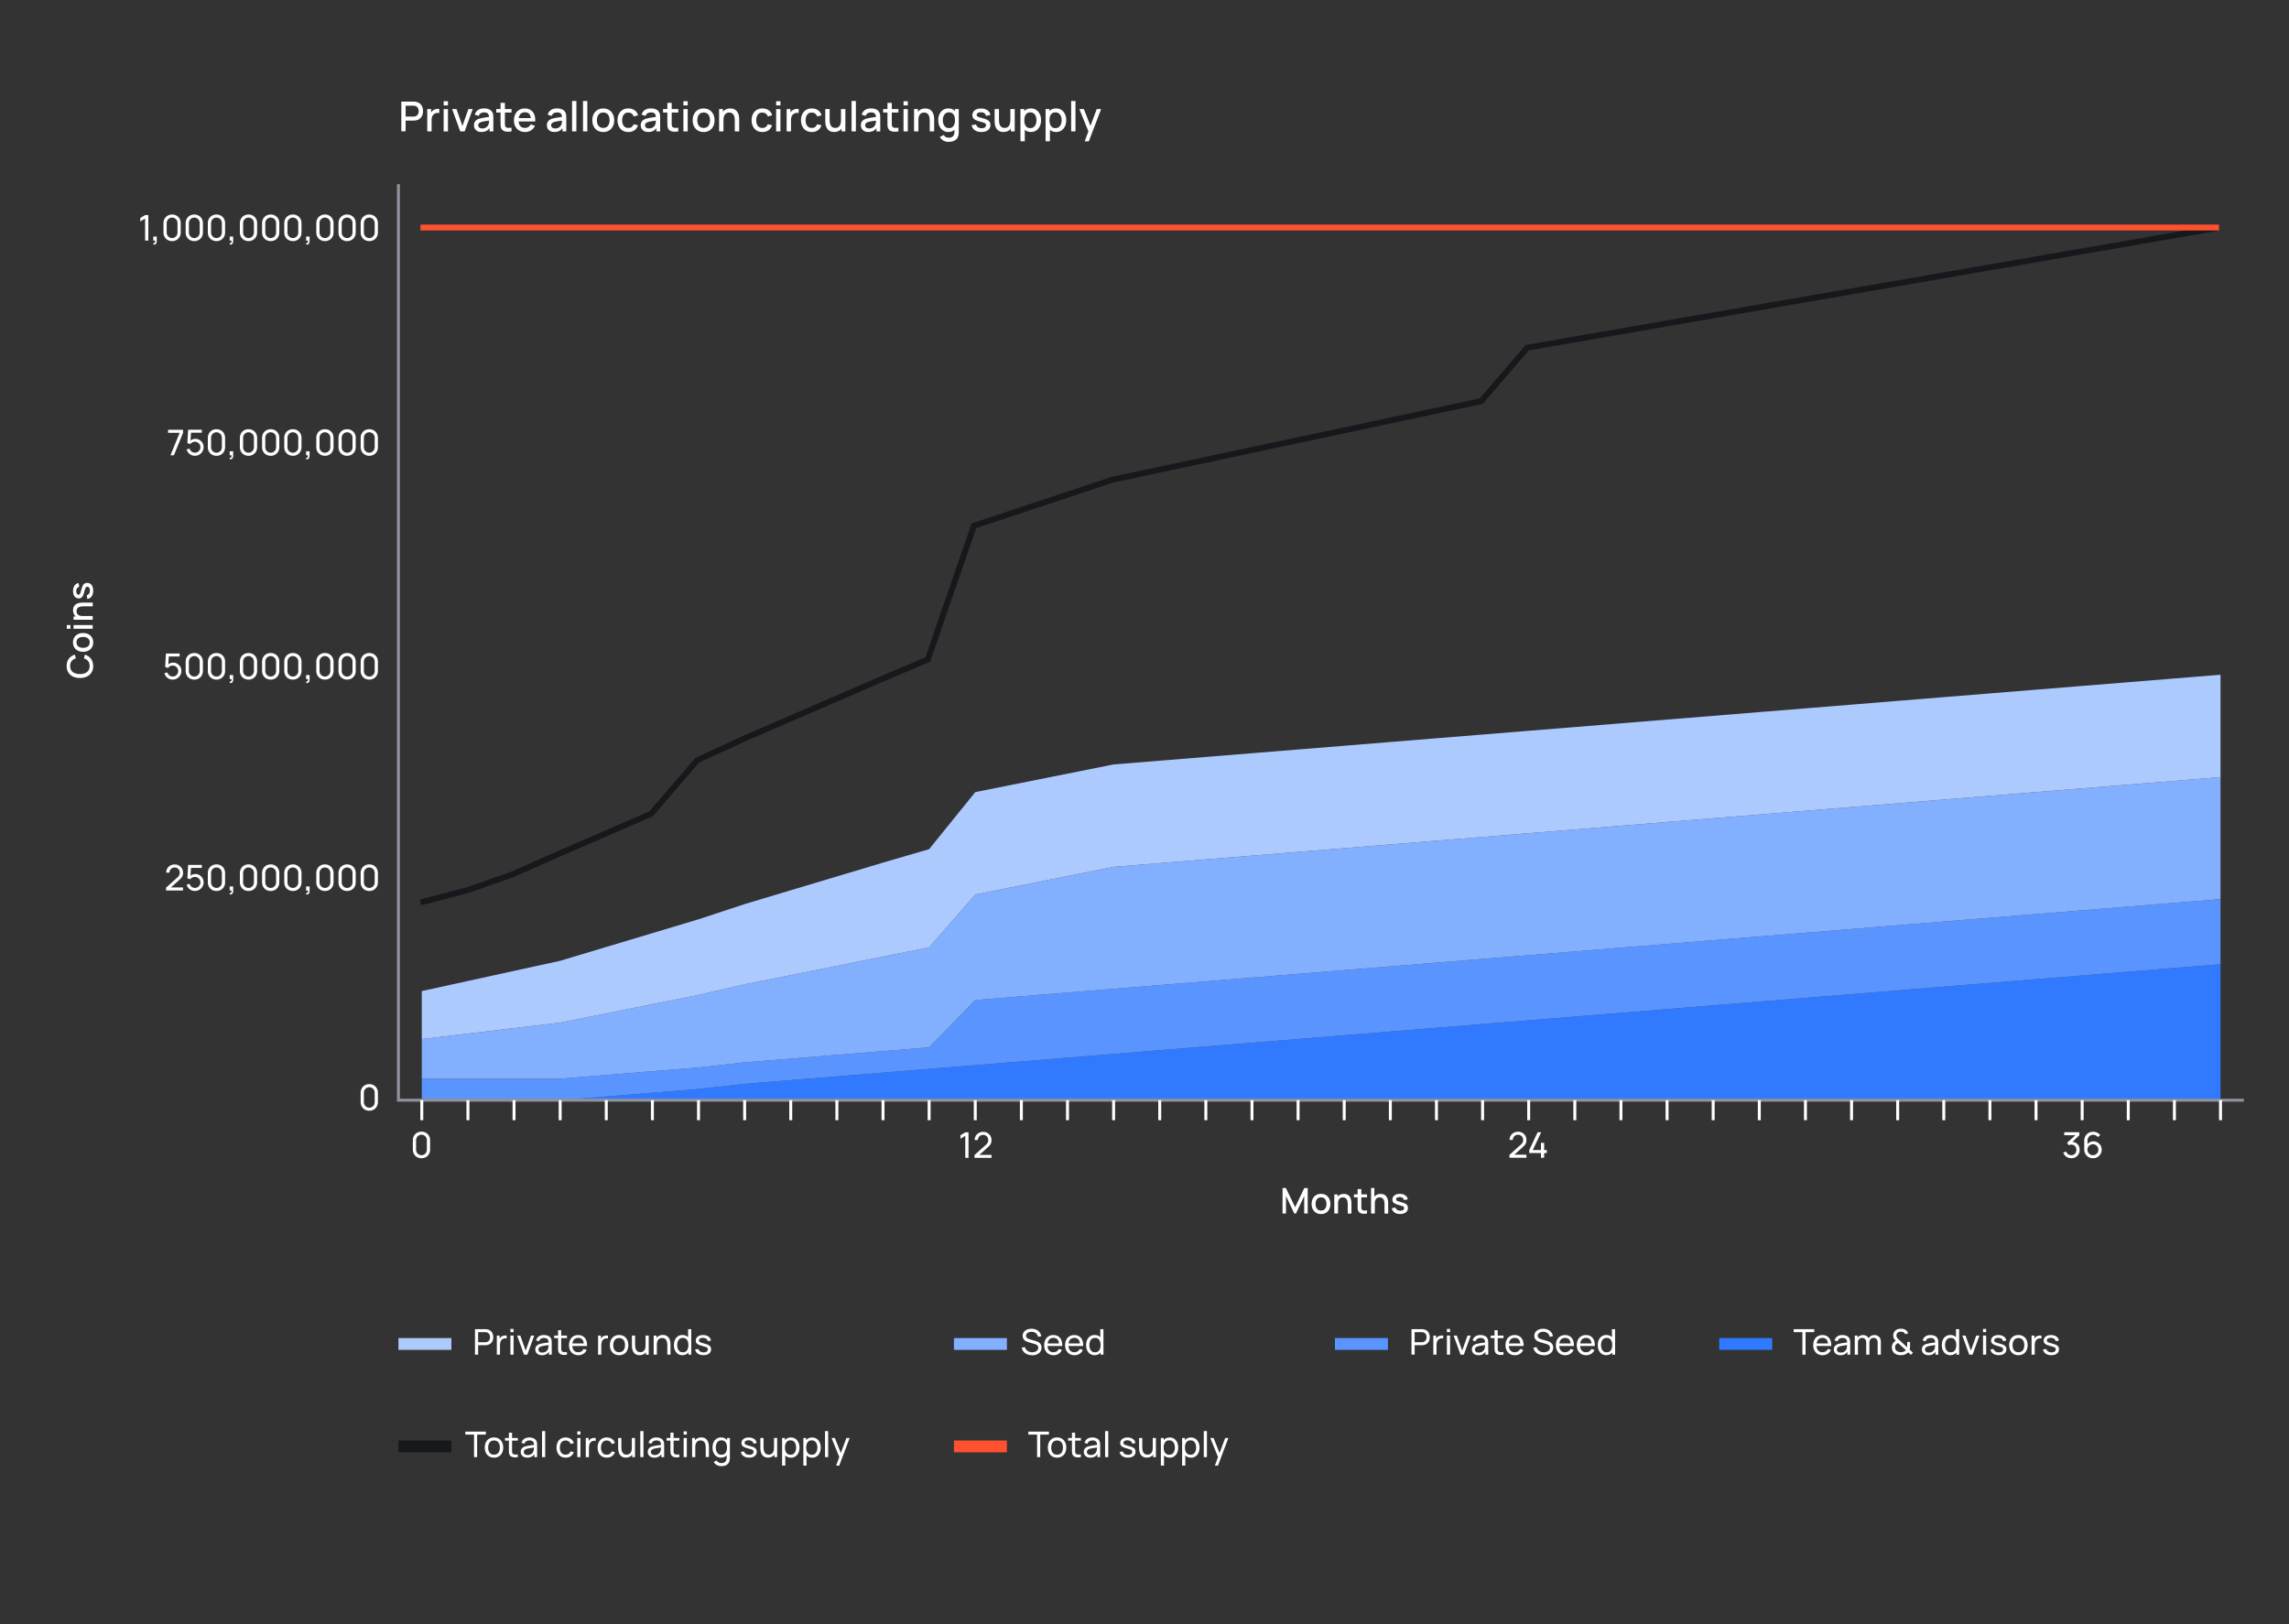 <?xml version="1.0" encoding="UTF-8"?><svg id="Layer_1" xmlns="http://www.w3.org/2000/svg" viewBox="0 0 775 550"><rect x="0" y="0" width="775" height="550" fill="#333333" stroke="none"/><defs><style>.cls-1{fill:#fff;}.cls-2{fill:#317aff;}.cls-3{fill:#adcaff;}.cls-4{fill:#5a95ff;}.cls-5{fill:#83afff;}.cls-6,.cls-7{stroke-width:2px;}.cls-6,.cls-7,.cls-8,.cls-9,.cls-10,.cls-11,.cls-12,.cls-13,.cls-14,.cls-15{fill:none;stroke-miterlimit:10;}.cls-6,.cls-9{stroke:#16181c;}.cls-7,.cls-8{stroke:#ff512f;}.cls-8,.cls-9,.cls-10,.cls-11,.cls-12,.cls-13{stroke-width:4px;}.cls-10{stroke:#317aff;}.cls-11{stroke:#adcaff;}.cls-12{stroke:#83afff;}.cls-13{stroke:#5a95ff;}.cls-14{stroke:#91919d;}.cls-15{stroke:#fff;}</style></defs><polygon class="cls-2" points="142.81 372.56 158.43 372.56 174.04 372.56 189.66 372.56 205.27 371.3 220.89 370.03 236.5 368.77 252.12 367.03 267.73 365.76 283.35 364.5 298.97 363.23 314.58 361.96 330.2 360.7 345.81 359.43 361.43 358.17 377.04 356.9 392.66 355.63 408.27 354.37 423.89 353.1 439.5 351.84 455.12 350.57 470.74 349.31 486.35 348.04 501.97 346.77 517.58 345.51 533.2 344.24 548.81 342.98 564.43 341.71 580.04 340.44 595.66 339.18 611.28 337.91 626.89 336.65 642.51 335.38 658.12 334.11 673.74 332.85 689.35 331.58 704.97 330.32 720.58 329.05 736.2 327.78 751.81 326.52 751.81 372.56 736.2 372.56 720.58 372.56 704.97 372.56 689.35 372.56 673.74 372.56 658.12 372.56 642.51 372.56 626.89 372.56 611.28 372.56 595.66 372.56 580.04 372.56 564.43 372.56 548.81 372.56 533.2 372.56 517.58 372.56 501.97 372.56 486.35 372.56 470.74 372.56 455.12 372.56 439.5 372.56 423.89 372.56 408.27 372.56 392.66 372.56 377.04 372.56 361.43 372.56 345.81 372.56 330.2 372.56 314.58 372.56 298.97 372.56 283.35 372.56 267.73 372.56 252.12 372.56 236.5 372.56 220.89 372.56 205.27 372.56 189.66 372.56 174.04 372.56 158.43 372.56 142.81 372.56"/><polygon class="cls-4" points="142.81 365.29 158.43 365.29 174.04 365.29 189.66 365.29 205.27 364.02 220.89 362.75 236.5 361.49 252.12 359.75 267.73 358.49 283.35 357.22 298.97 355.95 314.58 354.69 330.2 338.65 345.81 337.38 361.43 336.12 377.04 334.85 392.66 333.58 408.27 332.32 423.89 331.05 439.5 329.79 455.12 328.52 470.74 327.25 486.35 325.99 501.97 324.72 517.58 323.46 533.2 322.19 548.81 320.92 564.43 319.66 580.04 318.39 595.66 317.13 611.28 315.86 626.89 314.6 642.51 313.33 658.12 312.06 673.74 310.8 689.35 309.53 704.97 308.27 720.58 307 736.2 305.73 751.81 304.47 751.81 326.52 736.2 327.78 720.58 329.05 704.97 330.32 689.35 331.58 673.74 332.85 658.12 334.11 642.51 335.38 626.89 336.65 611.28 337.91 595.66 339.18 580.04 340.44 564.43 341.71 548.81 342.98 533.2 344.24 517.58 345.51 501.97 346.77 486.35 348.04 470.74 349.31 455.12 350.57 439.5 351.84 423.89 353.1 408.27 354.37 392.66 355.63 377.04 356.9 361.43 358.17 345.81 359.43 330.2 360.7 314.58 361.96 298.97 363.23 283.35 364.5 267.73 365.76 252.12 367.03 236.5 368.77 220.89 370.03 205.27 371.3 189.66 372.56 174.04 372.56 158.43 372.56 142.81 372.56 142.81 365.29"/><polygon class="cls-5" points="142.81 351.87 158.43 350.01 174.04 348.15 189.66 346.29 205.27 343.17 220.89 340.04 236.5 336.92 252.12 333.32 267.73 330.2 283.35 327.07 298.97 323.94 314.58 320.82 330.2 302.92 345.81 299.8 361.43 296.67 377.04 293.55 392.66 292.28 408.27 291.01 423.89 289.75 439.5 288.48 455.12 287.22 470.74 285.95 486.35 284.68 501.97 283.42 517.58 282.15 533.2 280.89 548.81 279.62 564.43 278.35 580.04 277.09 595.66 275.82 611.28 274.56 626.89 273.29 642.51 272.03 658.12 270.76 673.74 269.49 689.35 268.23 704.97 266.96 720.58 265.7 736.2 264.43 751.81 263.16 751.81 304.47 736.2 305.73 720.58 307 704.97 308.27 689.35 309.53 673.74 310.8 658.12 312.06 642.51 313.33 626.89 314.6 611.28 315.86 595.66 317.13 580.04 318.39 564.43 319.66 548.81 320.92 533.2 322.19 517.58 323.46 501.97 324.72 486.35 325.99 470.74 327.25 455.12 328.52 439.5 329.79 423.89 331.05 408.27 332.32 392.66 333.58 377.04 334.85 361.43 336.12 345.81 337.38 330.2 338.65 314.58 354.69 298.97 355.95 283.35 357.22 267.73 358.49 252.12 359.75 236.5 361.49 220.89 362.75 205.27 364.02 189.66 365.29 174.04 365.29 158.43 365.29 142.81 365.29 142.81 351.87"/><polygon class="cls-3" points="142.81 335.61 158.43 332.19 174.04 328.77 189.66 325.36 205.27 320.67 220.89 315.99 236.5 311.31 252.12 306.16 267.73 301.47 283.35 296.79 298.97 292.11 314.58 287.56 330.2 268.24 345.81 265.12 361.43 261.99 377.04 258.87 392.66 257.6 408.27 256.33 423.89 255.07 439.5 253.8 455.12 252.54 470.74 251.27 486.35 250 501.97 248.74 517.58 247.47 533.2 246.21 548.81 244.94 564.43 243.67 580.04 242.41 595.66 241.14 611.28 239.88 626.89 238.61 642.51 237.34 658.12 236.08 673.74 234.81 689.35 233.55 704.97 232.28 720.58 231.02 736.2 229.75 751.81 228.48 751.81 263.16 736.2 264.43 720.58 265.7 704.97 266.96 689.35 268.23 673.74 269.49 658.12 270.76 642.51 272.03 626.89 273.29 611.28 274.56 595.66 275.82 580.04 277.09 564.43 278.35 548.81 279.62 533.2 280.89 517.58 282.15 501.97 283.42 486.35 284.68 470.74 285.95 455.12 287.22 439.5 288.48 423.89 289.75 408.27 291.01 392.66 292.28 377.04 293.55 361.43 296.67 345.81 299.8 330.2 302.92 314.58 320.82 298.97 323.94 283.35 327.07 267.73 330.2 252.12 333.32 236.5 336.92 220.89 340.04 205.27 343.17 189.66 346.29 174.04 348.15 158.43 350.01 142.81 351.87 142.81 335.61"/><polyline class="cls-14" points="759.72 372.56 134.9 372.56 134.9 372.26 134.9 62.38"/><line class="cls-15" x1="142.81" y1="379.34" x2="142.81" y2="372.56"/><line class="cls-15" x1="158.43" y1="379.34" x2="158.43" y2="372.56"/><line class="cls-15" x1="174.04" y1="379.34" x2="174.04" y2="372.56"/><line class="cls-15" x1="189.66" y1="379.34" x2="189.66" y2="372.56"/><line class="cls-15" x1="205.27" y1="379.34" x2="205.27" y2="372.56"/><line class="cls-15" x1="220.89" y1="379.34" x2="220.89" y2="372.56"/><line class="cls-15" x1="236.5" y1="379.34" x2="236.5" y2="372.56"/><line class="cls-15" x1="252.12" y1="379.34" x2="252.12" y2="372.56"/><line class="cls-15" x1="267.73" y1="379.34" x2="267.73" y2="372.56"/><line class="cls-15" x1="283.35" y1="379.34" x2="283.35" y2="372.56"/><line class="cls-15" x1="298.97" y1="379.34" x2="298.97" y2="372.56"/><line class="cls-15" x1="314.58" y1="379.34" x2="314.58" y2="372.56"/><line class="cls-15" x1="330.2" y1="379.34" x2="330.2" y2="372.56"/><line class="cls-15" x1="345.81" y1="379.34" x2="345.81" y2="372.56"/><line class="cls-15" x1="361.43" y1="379.34" x2="361.43" y2="372.56"/><line class="cls-15" x1="377.04" y1="379.34" x2="377.04" y2="372.56"/><line class="cls-15" x1="392.66" y1="379.34" x2="392.66" y2="372.56"/><line class="cls-15" x1="408.27" y1="379.34" x2="408.27" y2="372.56"/><line class="cls-15" x1="423.89" y1="379.34" x2="423.89" y2="372.56"/><line class="cls-15" x1="439.5" y1="379.34" x2="439.5" y2="372.56"/><line class="cls-15" x1="455.12" y1="379.34" x2="455.12" y2="372.56"/><line class="cls-15" x1="470.74" y1="379.34" x2="470.74" y2="372.56"/><line class="cls-15" x1="486.35" y1="379.34" x2="486.35" y2="372.56"/><line class="cls-15" x1="501.97" y1="379.34" x2="501.97" y2="372.56"/><line class="cls-15" x1="517.58" y1="379.34" x2="517.58" y2="372.56"/><line class="cls-15" x1="533.2" y1="379.34" x2="533.2" y2="372.56"/><line class="cls-15" x1="548.81" y1="379.34" x2="548.81" y2="372.56"/><line class="cls-15" x1="564.43" y1="379.34" x2="564.43" y2="372.56"/><line class="cls-15" x1="580.04" y1="379.34" x2="580.04" y2="372.56"/><line class="cls-15" x1="595.66" y1="379.34" x2="595.66" y2="372.56"/><line class="cls-15" x1="611.28" y1="379.34" x2="611.28" y2="372.56"/><line class="cls-15" x1="626.89" y1="379.34" x2="626.89" y2="372.56"/><line class="cls-15" x1="642.51" y1="379.34" x2="642.51" y2="372.56"/><line class="cls-15" x1="658.12" y1="379.34" x2="658.12" y2="372.56"/><line class="cls-15" x1="673.74" y1="379.34" x2="673.74" y2="372.56"/><line class="cls-15" x1="689.35" y1="379.34" x2="689.35" y2="372.56"/><line class="cls-15" x1="704.97" y1="379.34" x2="704.97" y2="372.56"/><line class="cls-15" x1="720.58" y1="379.34" x2="720.58" y2="372.56"/><line class="cls-15" x1="736.2" y1="379.34" x2="736.2" y2="372.56"/><line class="cls-15" x1="751.81" y1="379.34" x2="751.81" y2="372.56"/><g><path class="cls-1" d="M326.82,392.1v-7.46l-1.63,.98v-1.2l1.63-.97h1.09v8.64h-1.09Z"/><path class="cls-1" d="M329.95,392.09v-.96s3.84-3.45,3.84-3.45c.32-.29,.54-.56,.65-.82,.11-.26,.16-.52,.16-.79,0-.33-.08-.63-.23-.9s-.36-.48-.62-.64c-.26-.15-.56-.23-.89-.23s-.65,.08-.92,.24c-.27,.16-.48,.38-.63,.64-.15,.27-.23,.56-.22,.88h-1.09c0-.54,.13-1.03,.38-1.44s.59-.75,1.03-.98c.43-.24,.93-.36,1.48-.36s1.02,.12,1.44,.37,.76,.58,1,1,.37,.9,.37,1.43c0,.38-.05,.7-.14,.98-.09,.28-.24,.53-.43,.76-.2,.23-.44,.48-.74,.75l-3.19,2.86-.14-.36h4.64v1.02h-5.74Z"/></g><g><path class="cls-1" d="M56.23,301.54v-.96s3.84-3.45,3.84-3.45c.32-.29,.54-.56,.64-.82,.11-.26,.17-.52,.17-.79,0-.33-.08-.63-.23-.9-.15-.27-.36-.48-.62-.64-.26-.16-.56-.23-.89-.23s-.65,.08-.92,.24c-.27,.16-.48,.38-.63,.64-.15,.27-.23,.56-.23,.88h-1.09c0-.54,.13-1.02,.38-1.44s.59-.75,1.03-.98c.43-.24,.93-.36,1.48-.36s1.02,.12,1.44,.37c.42,.25,.76,.58,1.01,1s.37,.9,.37,1.43c0,.38-.05,.7-.14,.98-.09,.28-.24,.53-.44,.76-.2,.23-.44,.48-.74,.75l-3.19,2.86-.14-.36h4.64v1.02h-5.74Z"/><path class="cls-1" d="M65.97,301.72c-.44,0-.86-.09-1.24-.28-.38-.18-.71-.44-.98-.76-.27-.32-.46-.69-.58-1.11l1.03-.28c.07,.28,.2,.53,.38,.74s.4,.37,.64,.48c.25,.11,.5,.17,.77,.17,.35,0,.67-.08,.95-.25,.28-.17,.5-.4,.67-.68s.25-.59,.25-.93-.08-.66-.25-.95-.4-.5-.68-.67c-.28-.16-.59-.25-.93-.25-.38,0-.71,.08-.97,.24s-.48,.35-.64,.58l-.95-.36,.26-4.52h4.64v1.01h-4.12l.47-.44-.22,3.62-.23-.31c.24-.26,.53-.45,.86-.59,.33-.14,.67-.21,1.02-.21,.54,0,1.02,.12,1.44,.38s.76,.59,1.01,1.02,.37,.91,.37,1.45-.14,1.02-.41,1.46c-.27,.44-.63,.79-1.08,1.05s-.94,.39-1.48,.39Z"/><path class="cls-1" d="M73.29,301.72c-.56,0-1.06-.13-1.5-.38s-.78-.6-1.04-1.04c-.25-.44-.38-.94-.38-1.5v-3.17c0-.56,.13-1.06,.38-1.5,.25-.44,.6-.79,1.04-1.04s.94-.38,1.5-.38,1.06,.13,1.5,.38,.79,.6,1.04,1.04c.25,.44,.38,.94,.38,1.5v3.17c0,.56-.13,1.06-.38,1.5-.25,.44-.6,.78-1.04,1.04s-.94,.38-1.5,.38Zm0-1.03c.34,0,.65-.08,.92-.25,.28-.16,.5-.38,.66-.66s.25-.58,.25-.92v-3.29c0-.34-.08-.65-.25-.92-.16-.28-.38-.5-.66-.66-.28-.16-.58-.25-.92-.25s-.64,.08-.92,.25-.5,.38-.66,.66c-.16,.28-.25,.58-.25,.92v3.29c0,.34,.08,.64,.25,.92s.39,.5,.66,.66,.58,.25,.92,.25Z"/><path class="cls-1" d="M77.77,302.89l.07-.5c.17,.01,.29-.02,.38-.1s.14-.18,.16-.31c.02-.13,.03-.28,.01-.44h-.62v-1.36h1.18v1.54c0,.42-.1,.74-.31,.95-.21,.21-.49,.28-.87,.22Z"/><path class="cls-1" d="M84.14,301.72c-.56,0-1.06-.13-1.5-.38-.44-.25-.78-.6-1.04-1.04-.25-.44-.38-.94-.38-1.5v-3.17c0-.56,.13-1.06,.38-1.5,.25-.44,.6-.79,1.04-1.04,.44-.25,.94-.38,1.5-.38s1.06,.13,1.5,.38c.44,.25,.79,.6,1.04,1.04,.25,.44,.38,.94,.38,1.5v3.17c0,.56-.13,1.06-.38,1.5-.25,.44-.6,.78-1.04,1.04-.44,.25-.94,.38-1.5,.38Zm0-1.03c.34,0,.65-.08,.92-.25,.28-.16,.5-.38,.66-.66s.25-.58,.25-.92v-3.29c0-.34-.08-.65-.25-.92-.16-.28-.38-.5-.66-.66-.28-.16-.58-.25-.92-.25s-.64,.08-.92,.25c-.28,.16-.5,.38-.66,.66-.16,.28-.25,.58-.25,.92v3.29c0,.34,.08,.64,.25,.92s.38,.5,.66,.66c.28,.16,.59,.25,.92,.25Z"/><path class="cls-1" d="M91.65,301.72c-.56,0-1.06-.13-1.5-.38-.44-.25-.78-.6-1.04-1.04-.25-.44-.38-.94-.38-1.5v-3.17c0-.56,.13-1.06,.38-1.5,.25-.44,.6-.79,1.04-1.04,.44-.25,.94-.38,1.5-.38s1.06,.13,1.5,.38c.44,.25,.79,.6,1.04,1.04,.25,.44,.38,.94,.38,1.5v3.17c0,.56-.13,1.06-.38,1.5-.25,.44-.6,.78-1.04,1.04-.44,.25-.94,.38-1.5,.38Zm0-1.03c.34,0,.65-.08,.92-.25,.28-.16,.5-.38,.66-.66s.25-.58,.25-.92v-3.29c0-.34-.08-.65-.25-.92-.16-.28-.38-.5-.66-.66-.28-.16-.58-.25-.92-.25s-.64,.08-.92,.25c-.28,.16-.5,.38-.66,.66-.16,.28-.25,.58-.25,.92v3.29c0,.34,.08,.64,.25,.92s.38,.5,.66,.66c.28,.16,.59,.25,.92,.25Z"/><path class="cls-1" d="M99.16,301.72c-.56,0-1.06-.13-1.5-.38-.44-.25-.78-.6-1.04-1.04-.25-.44-.38-.94-.38-1.5v-3.17c0-.56,.13-1.06,.38-1.5,.25-.44,.6-.79,1.04-1.04,.44-.25,.94-.38,1.5-.38s1.06,.13,1.5,.38c.44,.25,.79,.6,1.04,1.04,.25,.44,.38,.94,.38,1.5v3.17c0,.56-.13,1.06-.38,1.5-.25,.44-.6,.78-1.04,1.04-.44,.25-.94,.38-1.5,.38Zm0-1.03c.34,0,.65-.08,.92-.25,.28-.16,.5-.38,.66-.66s.25-.58,.25-.92v-3.29c0-.34-.08-.65-.25-.92-.16-.28-.38-.5-.66-.66-.28-.16-.58-.25-.92-.25s-.64,.08-.92,.25c-.28,.16-.5,.38-.66,.66-.16,.28-.25,.58-.25,.92v3.29c0,.34,.08,.64,.25,.92s.38,.5,.66,.66c.28,.16,.59,.25,.92,.25Z"/><path class="cls-1" d="M103.64,302.89l.07-.5c.17,.01,.29-.02,.38-.1s.14-.18,.16-.31c.02-.13,.03-.28,.01-.44h-.62v-1.36h1.18v1.54c0,.42-.1,.74-.31,.95s-.5,.28-.87,.22Z"/><path class="cls-1" d="M110.01,301.72c-.56,0-1.06-.13-1.5-.38s-.78-.6-1.04-1.04c-.25-.44-.38-.94-.38-1.5v-3.17c0-.56,.13-1.06,.38-1.5,.25-.44,.6-.79,1.04-1.04s.94-.38,1.5-.38,1.06,.13,1.5,.38,.79,.6,1.04,1.04c.25,.44,.38,.94,.38,1.5v3.17c0,.56-.13,1.06-.38,1.5-.25,.44-.6,.78-1.04,1.04s-.94,.38-1.5,.38Zm0-1.03c.34,0,.65-.08,.92-.25,.28-.16,.5-.38,.66-.66s.25-.58,.25-.92v-3.29c0-.34-.08-.65-.25-.92-.16-.28-.38-.5-.66-.66-.28-.16-.58-.25-.92-.25s-.64,.08-.92,.25-.5,.38-.66,.66c-.16,.28-.25,.58-.25,.92v3.29c0,.34,.08,.64,.25,.92s.38,.5,.66,.66,.58,.25,.92,.25Z"/><path class="cls-1" d="M117.52,301.72c-.56,0-1.06-.13-1.5-.38s-.78-.6-1.04-1.04c-.25-.44-.38-.94-.38-1.5v-3.17c0-.56,.13-1.06,.38-1.5,.25-.44,.6-.79,1.04-1.04s.94-.38,1.5-.38,1.06,.13,1.5,.38,.79,.6,1.04,1.04c.25,.44,.38,.94,.38,1.5v3.17c0,.56-.13,1.06-.38,1.5-.25,.44-.6,.78-1.04,1.04s-.94,.38-1.5,.38Zm0-1.03c.34,0,.65-.08,.92-.25,.28-.16,.5-.38,.66-.66s.25-.58,.25-.92v-3.29c0-.34-.08-.65-.25-.92-.16-.28-.38-.5-.66-.66-.28-.16-.58-.25-.92-.25s-.64,.08-.92,.25-.5,.38-.66,.66c-.16,.28-.25,.58-.25,.92v3.29c0,.34,.08,.64,.25,.92s.38,.5,.66,.66,.58,.25,.92,.25Z"/><path class="cls-1" d="M125.03,301.72c-.56,0-1.06-.13-1.5-.38-.44-.25-.78-.6-1.04-1.04-.25-.44-.38-.94-.38-1.5v-3.17c0-.56,.13-1.06,.38-1.5,.25-.44,.6-.79,1.04-1.04,.44-.25,.94-.38,1.5-.38s1.06,.13,1.5,.38c.44,.25,.79,.6,1.04,1.04,.25,.44,.38,.94,.38,1.5v3.17c0,.56-.12,1.06-.38,1.5-.25,.44-.6,.78-1.04,1.04-.44,.25-.94,.38-1.5,.38Zm0-1.03c.34,0,.65-.08,.92-.25s.5-.38,.66-.66,.25-.58,.25-.92v-3.29c0-.34-.08-.65-.25-.92-.16-.28-.38-.5-.66-.66s-.58-.25-.92-.25-.64,.08-.92,.25c-.28,.16-.5,.38-.66,.66-.16,.28-.25,.58-.25,.92v3.29c0,.34,.08,.64,.25,.92s.39,.5,.66,.66c.28,.16,.58,.25,.92,.25Z"/></g><path class="cls-1" d="M125.03,376.13c-.56,0-1.06-.13-1.5-.38-.44-.25-.78-.6-1.04-1.04-.25-.44-.38-.94-.38-1.5v-3.17c0-.56,.13-1.06,.38-1.5,.25-.44,.6-.79,1.04-1.04,.44-.25,.94-.38,1.5-.38s1.06,.13,1.5,.38c.44,.25,.79,.6,1.04,1.04,.25,.44,.38,.94,.38,1.5v3.17c0,.56-.12,1.06-.38,1.5-.25,.44-.6,.78-1.04,1.04-.44,.25-.94,.38-1.5,.38Zm0-1.03c.34,0,.65-.08,.92-.25s.5-.38,.66-.66,.25-.58,.25-.92v-3.29c0-.34-.08-.65-.25-.92-.16-.28-.38-.5-.66-.66s-.58-.25-.92-.25-.64,.08-.92,.25c-.28,.16-.5,.38-.66,.66-.16,.28-.25,.58-.25,.92v3.29c0,.34,.08,.64,.25,.92s.39,.5,.66,.66c.28,.16,.58,.25,.92,.25Z"/><g><path class="cls-1" d="M58.45,230.14c-.44,0-.86-.09-1.24-.28-.38-.18-.71-.44-.98-.76-.27-.32-.46-.69-.58-1.11l1.03-.28c.07,.28,.2,.53,.38,.74s.4,.37,.64,.48c.25,.11,.5,.17,.77,.17,.35,0,.67-.08,.95-.25,.28-.17,.5-.4,.67-.68s.25-.59,.25-.93-.08-.66-.25-.95-.4-.5-.68-.67c-.28-.16-.59-.25-.93-.25-.38,0-.71,.08-.97,.24s-.48,.35-.64,.58l-.95-.36,.26-4.52h4.64v1.01h-4.12l.47-.44-.22,3.62-.23-.31c.24-.26,.53-.45,.86-.59,.33-.14,.67-.21,1.02-.21,.54,0,1.02,.12,1.44,.38s.76,.59,1.01,1.02,.37,.91,.37,1.45-.14,1.02-.41,1.46c-.27,.44-.63,.79-1.08,1.05s-.94,.39-1.48,.39Z"/><path class="cls-1" d="M65.78,230.14c-.56,0-1.06-.13-1.5-.38s-.78-.6-1.04-1.04c-.25-.44-.38-.94-.38-1.5v-3.17c0-.56,.13-1.06,.38-1.5,.25-.44,.6-.79,1.04-1.04s.94-.38,1.5-.38,1.06,.13,1.5,.38,.79,.6,1.04,1.04c.25,.44,.38,.94,.38,1.5v3.17c0,.56-.13,1.06-.38,1.5-.25,.44-.6,.78-1.04,1.04s-.94,.38-1.5,.38Zm0-1.03c.34,0,.65-.08,.92-.25,.28-.16,.5-.38,.66-.66s.25-.58,.25-.92v-3.29c0-.34-.08-.65-.25-.92-.16-.28-.38-.5-.66-.66-.28-.16-.58-.25-.92-.25s-.64,.08-.92,.25-.5,.38-.66,.66c-.16,.28-.25,.58-.25,.92v3.29c0,.34,.08,.64,.25,.92s.39,.5,.66,.66,.58,.25,.92,.25Z"/><path class="cls-1" d="M73.29,230.14c-.56,0-1.06-.13-1.5-.38-.44-.25-.78-.6-1.04-1.04-.25-.44-.38-.94-.38-1.5v-3.17c0-.56,.13-1.06,.38-1.5,.25-.44,.6-.79,1.04-1.04,.44-.25,.94-.38,1.5-.38s1.06,.13,1.5,.38c.44,.25,.79,.6,1.04,1.04,.25,.44,.38,.94,.38,1.5v3.17c0,.56-.13,1.06-.38,1.5-.25,.44-.6,.78-1.04,1.04-.44,.25-.94,.38-1.5,.38Zm0-1.03c.34,0,.65-.08,.92-.25,.28-.16,.5-.38,.66-.66s.25-.58,.25-.92v-3.29c0-.34-.08-.65-.25-.92-.16-.28-.38-.5-.66-.66-.28-.16-.58-.25-.92-.25s-.64,.08-.92,.25c-.28,.16-.5,.38-.66,.66-.16,.28-.25,.58-.25,.92v3.29c0,.34,.08,.64,.25,.92s.38,.5,.66,.66c.28,.16,.59,.25,.92,.25Z"/><path class="cls-1" d="M77.77,231.3l.07-.5c.17,.01,.29-.02,.38-.1s.14-.18,.16-.31c.02-.13,.03-.28,.01-.44h-.62v-1.36h1.18v1.54c0,.42-.1,.74-.31,.95-.21,.21-.49,.28-.87,.22Z"/><path class="cls-1" d="M84.14,230.14c-.56,0-1.06-.13-1.5-.38-.44-.25-.78-.6-1.04-1.04-.25-.44-.38-.94-.38-1.5v-3.17c0-.56,.13-1.06,.38-1.5,.25-.44,.6-.79,1.04-1.04,.44-.25,.94-.38,1.5-.38s1.06,.13,1.5,.38c.44,.25,.79,.6,1.04,1.04,.25,.44,.38,.94,.38,1.5v3.17c0,.56-.13,1.06-.38,1.5-.25,.44-.6,.78-1.04,1.04-.44,.25-.94,.38-1.5,.38Zm0-1.03c.34,0,.65-.08,.92-.25,.28-.16,.5-.38,.66-.66s.25-.58,.25-.92v-3.29c0-.34-.08-.65-.25-.92-.16-.28-.38-.5-.66-.66-.28-.16-.58-.25-.92-.25s-.64,.08-.92,.25c-.28,.16-.5,.38-.66,.66-.16,.28-.25,.58-.25,.92v3.29c0,.34,.08,.64,.25,.92s.38,.5,.66,.66c.28,.16,.59,.25,.92,.25Z"/><path class="cls-1" d="M91.65,230.14c-.56,0-1.06-.13-1.5-.38-.44-.25-.78-.6-1.04-1.04-.25-.44-.38-.94-.38-1.5v-3.17c0-.56,.13-1.06,.38-1.5,.25-.44,.6-.79,1.04-1.04,.44-.25,.94-.38,1.5-.38s1.06,.13,1.5,.38c.44,.25,.79,.6,1.04,1.04,.25,.44,.38,.94,.38,1.5v3.17c0,.56-.13,1.06-.38,1.5-.25,.44-.6,.78-1.04,1.04-.44,.25-.94,.38-1.5,.38Zm0-1.03c.34,0,.65-.08,.92-.25,.28-.16,.5-.38,.66-.66s.25-.58,.25-.92v-3.29c0-.34-.08-.65-.25-.92-.16-.28-.38-.5-.66-.66-.28-.16-.58-.25-.92-.25s-.64,.08-.92,.25c-.28,.16-.5,.38-.66,.66-.16,.28-.25,.58-.25,.92v3.29c0,.34,.08,.64,.25,.92s.38,.5,.66,.66c.28,.16,.59,.25,.92,.25Z"/><path class="cls-1" d="M99.16,230.14c-.56,0-1.06-.13-1.5-.38s-.78-.6-1.04-1.04c-.25-.44-.38-.94-.38-1.5v-3.17c0-.56,.13-1.06,.38-1.5,.25-.44,.6-.79,1.04-1.04s.94-.38,1.5-.38,1.06,.13,1.5,.38,.79,.6,1.04,1.04c.25,.44,.38,.94,.38,1.5v3.17c0,.56-.13,1.06-.38,1.5-.25,.44-.6,.78-1.04,1.04s-.94,.38-1.5,.38Zm0-1.03c.34,0,.65-.08,.92-.25,.28-.16,.5-.38,.66-.66s.25-.58,.25-.92v-3.29c0-.34-.08-.65-.25-.92-.16-.28-.38-.5-.66-.66-.28-.16-.58-.25-.92-.25s-.64,.08-.92,.25-.5,.38-.66,.66c-.16,.28-.25,.58-.25,.92v3.29c0,.34,.08,.64,.25,.92s.38,.5,.66,.66,.58,.25,.92,.25Z"/><path class="cls-1" d="M103.64,231.3l.07-.5c.17,.01,.29-.02,.38-.1s.14-.18,.16-.31c.02-.13,.03-.28,.01-.44h-.62v-1.36h1.18v1.54c0,.42-.1,.74-.31,.95s-.5,.28-.87,.22Z"/><path class="cls-1" d="M110.01,230.14c-.56,0-1.06-.13-1.5-.38s-.78-.6-1.04-1.04c-.25-.44-.38-.94-.38-1.5v-3.17c0-.56,.13-1.06,.38-1.5,.25-.44,.6-.79,1.04-1.04s.94-.38,1.5-.38,1.06,.13,1.5,.38,.79,.6,1.04,1.04c.25,.44,.38,.94,.38,1.5v3.17c0,.56-.13,1.06-.38,1.5-.25,.44-.6,.78-1.04,1.04s-.94,.38-1.5,.38Zm0-1.03c.34,0,.65-.08,.92-.25,.28-.16,.5-.38,.66-.66s.25-.58,.25-.92v-3.29c0-.34-.08-.65-.25-.92-.16-.28-.38-.5-.66-.66-.28-.16-.58-.25-.92-.25s-.64,.08-.92,.25-.5,.38-.66,.66c-.16,.28-.25,.58-.25,.92v3.29c0,.34,.08,.64,.25,.92s.38,.5,.66,.66,.58,.25,.92,.25Z"/><path class="cls-1" d="M117.52,230.14c-.56,0-1.06-.13-1.5-.38-.44-.25-.78-.6-1.04-1.04-.25-.44-.38-.94-.38-1.5v-3.17c0-.56,.13-1.06,.38-1.5,.25-.44,.6-.79,1.04-1.04,.44-.25,.94-.38,1.5-.38s1.06,.13,1.5,.38c.44,.25,.79,.6,1.04,1.04,.25,.44,.38,.94,.38,1.5v3.17c0,.56-.12,1.06-.38,1.5-.25,.44-.6,.78-1.04,1.04-.44,.25-.94,.38-1.5,.38Zm0-1.03c.34,0,.65-.08,.92-.25s.5-.38,.66-.66,.25-.58,.25-.92v-3.29c0-.34-.08-.65-.25-.92-.16-.28-.38-.5-.66-.66s-.58-.25-.92-.25-.64,.08-.92,.25c-.28,.16-.5,.38-.66,.66-.16,.28-.25,.58-.25,.92v3.29c0,.34,.08,.64,.25,.92s.39,.5,.66,.66c.28,.16,.58,.25,.92,.25Z"/><path class="cls-1" d="M125.03,230.14c-.56,0-1.06-.13-1.5-.38-.44-.25-.78-.6-1.04-1.04-.25-.44-.38-.94-.38-1.5v-3.17c0-.56,.13-1.06,.38-1.5,.25-.44,.6-.79,1.04-1.04,.44-.25,.94-.38,1.5-.38s1.06,.13,1.5,.38c.44,.25,.79,.6,1.04,1.04,.25,.44,.38,.94,.38,1.5v3.17c0,.56-.12,1.06-.38,1.5-.25,.44-.6,.78-1.04,1.04-.44,.25-.94,.38-1.5,.38Zm0-1.03c.34,0,.65-.08,.92-.25s.5-.38,.66-.66,.25-.58,.25-.92v-3.29c0-.34-.08-.65-.25-.92-.16-.28-.38-.5-.66-.66s-.58-.25-.92-.25-.64,.08-.92,.25c-.28,.16-.5,.38-.66,.66-.16,.28-.25,.58-.25,.92v3.29c0,.34,.08,.64,.25,.92s.39,.5,.66,.66c.28,.16,.58,.25,.92,.25Z"/></g><g><path class="cls-1" d="M57.72,154.17l3.11-7.61h-3.92v-1.03h5.07v1.03l-3.1,7.61h-1.15Z"/><path class="cls-1" d="M65.97,154.35c-.44,0-.86-.09-1.24-.28-.38-.18-.71-.44-.98-.76-.27-.32-.46-.69-.58-1.11l1.03-.28c.07,.28,.2,.53,.38,.74s.4,.37,.64,.48c.25,.11,.5,.17,.77,.17,.35,0,.67-.08,.95-.25,.28-.17,.5-.4,.67-.68s.25-.59,.25-.93-.08-.66-.25-.95-.4-.5-.68-.67c-.28-.16-.59-.25-.93-.25-.38,0-.71,.08-.97,.24s-.48,.35-.64,.58l-.95-.36,.26-4.52h4.64v1.01h-4.12l.47-.44-.22,3.62-.23-.31c.24-.26,.53-.45,.86-.59,.33-.14,.67-.21,1.02-.21,.54,0,1.02,.12,1.44,.38s.76,.59,1.01,1.02,.37,.91,.37,1.45-.14,1.02-.41,1.46c-.27,.44-.63,.79-1.08,1.05s-.94,.39-1.48,.39Z"/><path class="cls-1" d="M73.29,154.35c-.56,0-1.06-.13-1.5-.38s-.78-.6-1.04-1.04c-.25-.44-.38-.94-.38-1.5v-3.17c0-.56,.13-1.06,.38-1.5,.25-.44,.6-.79,1.04-1.04s.94-.38,1.5-.38,1.06,.13,1.5,.38,.79,.6,1.04,1.04c.25,.44,.38,.94,.38,1.5v3.17c0,.56-.13,1.06-.38,1.5-.25,.44-.6,.78-1.04,1.04s-.94,.38-1.5,.38Zm0-1.03c.34,0,.65-.08,.92-.25,.28-.16,.5-.38,.66-.66s.25-.58,.25-.92v-3.29c0-.34-.08-.65-.25-.92-.16-.28-.38-.5-.66-.66-.28-.16-.58-.25-.92-.25s-.64,.08-.92,.25-.5,.38-.66,.66c-.16,.28-.25,.58-.25,.92v3.29c0,.34,.08,.64,.25,.92s.39,.5,.66,.66,.58,.25,.92,.25Z"/><path class="cls-1" d="M77.77,155.52l.07-.5c.17,.01,.29-.02,.38-.1s.14-.18,.16-.31c.02-.13,.03-.28,.01-.44h-.62v-1.36h1.18v1.54c0,.42-.1,.74-.31,.95-.21,.21-.49,.28-.87,.22Z"/><path class="cls-1" d="M84.14,154.35c-.56,0-1.06-.13-1.5-.38-.44-.25-.78-.6-1.04-1.04-.25-.44-.38-.94-.38-1.5v-3.17c0-.56,.13-1.06,.38-1.5,.25-.44,.6-.79,1.04-1.04,.44-.25,.94-.38,1.5-.38s1.06,.13,1.5,.38c.44,.25,.79,.6,1.04,1.04,.25,.44,.38,.94,.38,1.5v3.17c0,.56-.13,1.06-.38,1.5-.25,.44-.6,.78-1.04,1.04-.44,.25-.94,.38-1.5,.38Zm0-1.03c.34,0,.65-.08,.92-.25,.28-.16,.5-.38,.66-.66s.25-.58,.25-.92v-3.29c0-.34-.08-.65-.25-.92-.16-.28-.38-.5-.66-.66-.28-.16-.58-.25-.92-.25s-.64,.08-.92,.25c-.28,.16-.5,.38-.66,.66-.16,.28-.25,.58-.25,.92v3.29c0,.34,.08,.64,.25,.92s.38,.5,.66,.66c.28,.16,.59,.25,.92,.25Z"/><path class="cls-1" d="M91.65,154.35c-.56,0-1.06-.13-1.5-.38-.44-.25-.78-.6-1.04-1.04-.25-.44-.38-.94-.38-1.5v-3.17c0-.56,.13-1.06,.38-1.5,.25-.44,.6-.79,1.04-1.04,.44-.25,.94-.38,1.5-.38s1.06,.13,1.5,.38c.44,.25,.79,.6,1.04,1.04,.25,.44,.38,.94,.38,1.5v3.17c0,.56-.13,1.06-.38,1.5-.25,.44-.6,.78-1.04,1.04-.44,.25-.94,.38-1.5,.38Zm0-1.03c.34,0,.65-.08,.92-.25,.28-.16,.5-.38,.66-.66s.25-.58,.25-.92v-3.29c0-.34-.08-.65-.25-.92-.16-.28-.38-.5-.66-.66-.28-.16-.58-.25-.92-.25s-.64,.08-.92,.25c-.28,.16-.5,.38-.66,.66-.16,.28-.25,.58-.25,.92v3.29c0,.34,.08,.64,.25,.92s.38,.5,.66,.66c.28,.16,.59,.25,.92,.25Z"/><path class="cls-1" d="M99.16,154.35c-.56,0-1.06-.13-1.5-.38-.44-.25-.78-.6-1.04-1.04-.25-.44-.38-.94-.38-1.5v-3.17c0-.56,.13-1.06,.38-1.5,.25-.44,.6-.79,1.04-1.04,.44-.25,.94-.38,1.5-.38s1.06,.13,1.5,.38c.44,.25,.79,.6,1.04,1.04,.25,.44,.38,.94,.38,1.5v3.17c0,.56-.13,1.06-.38,1.5-.25,.44-.6,.78-1.04,1.04-.44,.25-.94,.38-1.5,.38Zm0-1.03c.34,0,.65-.08,.92-.25,.28-.16,.5-.38,.66-.66s.25-.58,.25-.92v-3.29c0-.34-.08-.65-.25-.92-.16-.28-.38-.5-.66-.66-.28-.16-.58-.25-.92-.25s-.64,.08-.92,.25c-.28,.16-.5,.38-.66,.66-.16,.28-.25,.58-.25,.92v3.29c0,.34,.08,.64,.25,.92s.38,.5,.66,.66c.28,.16,.59,.25,.92,.25Z"/><path class="cls-1" d="M103.64,155.52l.07-.5c.17,.01,.29-.02,.38-.1s.14-.18,.16-.31c.02-.13,.03-.28,.01-.44h-.62v-1.36h1.18v1.54c0,.42-.1,.74-.31,.95s-.5,.28-.87,.22Z"/><path class="cls-1" d="M110.01,154.35c-.56,0-1.06-.13-1.5-.38s-.78-.6-1.04-1.04c-.25-.44-.38-.94-.38-1.5v-3.17c0-.56,.13-1.06,.38-1.5,.25-.44,.6-.79,1.04-1.04s.94-.38,1.5-.38,1.06,.13,1.5,.38,.79,.6,1.04,1.04c.25,.44,.38,.94,.38,1.5v3.17c0,.56-.13,1.06-.38,1.5-.25,.44-.6,.78-1.04,1.04s-.94,.38-1.5,.38Zm0-1.03c.34,0,.65-.08,.92-.25,.28-.16,.5-.38,.66-.66s.25-.58,.25-.92v-3.29c0-.34-.08-.65-.25-.92-.16-.28-.38-.5-.66-.66-.28-.16-.58-.25-.92-.25s-.64,.08-.92,.25-.5,.38-.66,.66c-.16,.28-.25,.58-.25,.92v3.29c0,.34,.08,.64,.25,.92s.38,.5,.66,.66,.58,.25,.92,.25Z"/><path class="cls-1" d="M117.52,154.35c-.56,0-1.06-.13-1.5-.38s-.78-.6-1.04-1.04c-.25-.44-.38-.94-.38-1.5v-3.17c0-.56,.13-1.06,.38-1.5,.25-.44,.6-.79,1.04-1.04s.94-.38,1.5-.38,1.06,.13,1.5,.38,.79,.6,1.04,1.04c.25,.44,.38,.94,.38,1.5v3.17c0,.56-.13,1.06-.38,1.5-.25,.44-.6,.78-1.04,1.04s-.94,.38-1.5,.38Zm0-1.03c.34,0,.65-.08,.92-.25,.28-.16,.5-.38,.66-.66s.25-.58,.25-.92v-3.29c0-.34-.08-.65-.25-.92-.16-.28-.38-.5-.66-.66-.28-.16-.58-.25-.92-.25s-.64,.08-.92,.25-.5,.38-.66,.66c-.16,.28-.25,.58-.25,.92v3.29c0,.34,.08,.64,.25,.92s.38,.5,.66,.66,.58,.25,.92,.25Z"/><path class="cls-1" d="M125.03,154.35c-.56,0-1.06-.13-1.5-.38-.44-.25-.78-.6-1.04-1.04-.25-.44-.38-.94-.38-1.5v-3.17c0-.56,.13-1.06,.38-1.5,.25-.44,.6-.79,1.04-1.04,.44-.25,.94-.38,1.5-.38s1.06,.13,1.5,.38c.44,.25,.79,.6,1.04,1.04,.25,.44,.38,.94,.38,1.5v3.17c0,.56-.12,1.06-.38,1.5-.25,.44-.6,.78-1.04,1.04-.44,.25-.94,.38-1.5,.38Zm0-1.03c.34,0,.65-.08,.92-.25s.5-.38,.66-.66,.25-.58,.25-.92v-3.29c0-.34-.08-.65-.25-.92-.16-.28-.38-.5-.66-.66s-.58-.25-.92-.25-.64,.08-.92,.25c-.28,.16-.5,.38-.66,.66-.16,.28-.25,.58-.25,.92v3.29c0,.34,.08,.64,.25,.92s.39,.5,.66,.66c.28,.16,.58,.25,.92,.25Z"/></g><g><path class="cls-1" d="M49.13,81.47v-7.46l-1.63,.98v-1.19l1.63-.97h1.09v8.64h-1.09Z"/><path class="cls-1" d="M51.9,82.81l.07-.5c.17,.01,.29-.02,.38-.1s.14-.18,.16-.31c.02-.13,.03-.28,.01-.44h-.62v-1.36h1.18v1.54c0,.42-.1,.74-.31,.95s-.5,.28-.87,.22Z"/><path class="cls-1" d="M58.27,81.65c-.56,0-1.06-.13-1.5-.38s-.78-.6-1.04-1.04c-.25-.44-.38-.94-.38-1.5v-3.17c0-.56,.13-1.06,.38-1.5,.25-.44,.6-.79,1.04-1.04s.94-.38,1.5-.38,1.06,.13,1.5,.38,.79,.6,1.04,1.04c.25,.44,.38,.94,.38,1.5v3.17c0,.56-.13,1.06-.38,1.5-.25,.44-.6,.78-1.04,1.04s-.94,.38-1.5,.38Zm0-1.03c.34,0,.65-.08,.92-.25,.28-.16,.5-.38,.66-.66s.25-.58,.25-.92v-3.29c0-.34-.08-.65-.25-.92-.16-.28-.38-.5-.66-.66-.28-.16-.58-.25-.92-.25s-.64,.08-.92,.25-.5,.38-.66,.66c-.16,.28-.25,.58-.25,.92v3.29c0,.34,.08,.64,.25,.92s.39,.5,.66,.66,.58,.25,.92,.25Z"/><path class="cls-1" d="M65.78,81.65c-.56,0-1.06-.13-1.5-.38s-.78-.6-1.04-1.04c-.25-.44-.38-.94-.38-1.5v-3.17c0-.56,.13-1.06,.38-1.5,.25-.44,.6-.79,1.04-1.04s.94-.38,1.5-.38,1.06,.13,1.5,.38,.79,.6,1.04,1.04c.25,.44,.38,.94,.38,1.5v3.17c0,.56-.13,1.06-.38,1.5-.25,.44-.6,.78-1.04,1.04s-.94,.38-1.5,.38Zm0-1.03c.34,0,.65-.08,.92-.25,.28-.16,.5-.38,.66-.66s.25-.58,.25-.92v-3.29c0-.34-.08-.65-.25-.92-.16-.28-.38-.5-.66-.66-.28-.16-.58-.25-.92-.25s-.64,.08-.92,.25-.5,.38-.66,.66c-.16,.28-.25,.58-.25,.92v3.29c0,.34,.08,.64,.25,.92s.39,.5,.66,.66,.58,.25,.92,.25Z"/><path class="cls-1" d="M73.29,81.65c-.56,0-1.06-.13-1.5-.38-.44-.25-.78-.6-1.04-1.04-.25-.44-.38-.94-.38-1.5v-3.17c0-.56,.13-1.06,.38-1.5,.25-.44,.6-.79,1.04-1.04,.44-.25,.94-.38,1.5-.38s1.06,.13,1.5,.38c.44,.25,.79,.6,1.04,1.04,.25,.44,.38,.94,.38,1.5v3.17c0,.56-.13,1.06-.38,1.5-.25,.44-.6,.78-1.04,1.04-.44,.25-.94,.38-1.5,.38Zm0-1.03c.34,0,.65-.08,.92-.25,.28-.16,.5-.38,.66-.66s.25-.58,.25-.92v-3.29c0-.34-.08-.65-.25-.92-.16-.28-.38-.5-.66-.66-.28-.16-.58-.25-.92-.25s-.64,.08-.92,.25c-.28,.16-.5,.38-.66,.66-.16,.28-.25,.58-.25,.92v3.29c0,.34,.08,.64,.25,.92s.38,.5,.66,.66c.28,.16,.59,.25,.92,.25Z"/><path class="cls-1" d="M77.77,82.81l.07-.5c.17,.01,.29-.02,.38-.1s.14-.18,.16-.31c.02-.13,.03-.28,.01-.44h-.62v-1.36h1.18v1.54c0,.42-.1,.74-.31,.95-.21,.21-.49,.28-.87,.22Z"/><path class="cls-1" d="M84.14,81.65c-.56,0-1.06-.13-1.5-.38-.44-.25-.78-.6-1.04-1.04-.25-.44-.38-.94-.38-1.5v-3.17c0-.56,.13-1.06,.38-1.5,.25-.44,.6-.79,1.04-1.04,.44-.25,.94-.38,1.5-.38s1.06,.13,1.5,.38c.44,.25,.79,.6,1.04,1.04,.25,.44,.38,.94,.38,1.5v3.17c0,.56-.13,1.06-.38,1.5-.25,.44-.6,.78-1.04,1.04-.44,.25-.94,.38-1.5,.38Zm0-1.03c.34,0,.65-.08,.92-.25,.28-.16,.5-.38,.66-.66s.25-.58,.25-.92v-3.29c0-.34-.08-.65-.25-.92-.16-.28-.38-.5-.66-.66-.28-.16-.58-.25-.92-.25s-.64,.08-.92,.25c-.28,.16-.5,.38-.66,.66-.16,.28-.25,.58-.25,.92v3.29c0,.34,.08,.64,.25,.92s.38,.5,.66,.66c.28,.16,.59,.25,.92,.25Z"/><path class="cls-1" d="M91.65,81.65c-.56,0-1.06-.13-1.5-.38-.44-.25-.78-.6-1.04-1.04-.25-.44-.38-.94-.38-1.5v-3.17c0-.56,.13-1.06,.38-1.5,.25-.44,.6-.79,1.04-1.04,.44-.25,.94-.38,1.5-.38s1.06,.13,1.5,.38c.44,.25,.79,.6,1.04,1.04,.25,.44,.38,.94,.38,1.5v3.17c0,.56-.13,1.06-.38,1.5-.25,.44-.6,.78-1.04,1.04-.44,.25-.94,.38-1.5,.38Zm0-1.03c.34,0,.65-.08,.92-.25,.28-.16,.5-.38,.66-.66s.25-.58,.25-.92v-3.29c0-.34-.08-.65-.25-.92-.16-.28-.38-.5-.66-.66-.28-.16-.58-.25-.92-.25s-.64,.08-.92,.25c-.28,.16-.5,.38-.66,.66-.16,.28-.25,.58-.25,.92v3.29c0,.34,.08,.64,.25,.92s.38,.5,.66,.66c.28,.16,.59,.25,.92,.25Z"/><path class="cls-1" d="M99.16,81.65c-.56,0-1.06-.13-1.5-.38s-.78-.6-1.04-1.04c-.25-.44-.38-.94-.38-1.5v-3.17c0-.56,.13-1.06,.38-1.5,.25-.44,.6-.79,1.04-1.04s.94-.38,1.5-.38,1.06,.13,1.5,.38,.79,.6,1.04,1.04c.25,.44,.38,.94,.38,1.5v3.17c0,.56-.13,1.06-.38,1.5-.25,.44-.6,.78-1.04,1.04s-.94,.38-1.5,.38Zm0-1.03c.34,0,.65-.08,.92-.25,.28-.16,.5-.38,.66-.66s.25-.58,.25-.92v-3.29c0-.34-.08-.65-.25-.92-.16-.28-.38-.5-.66-.66-.28-.16-.58-.25-.92-.25s-.64,.08-.92,.25-.5,.38-.66,.66c-.16,.28-.25,.58-.25,.92v3.29c0,.34,.08,.64,.25,.92s.38,.5,.66,.66,.58,.25,.92,.25Z"/><path class="cls-1" d="M103.64,82.81l.07-.5c.17,.01,.29-.02,.38-.1s.14-.18,.16-.31c.02-.13,.03-.28,.01-.44h-.62v-1.36h1.18v1.54c0,.42-.1,.74-.31,.95s-.5,.28-.87,.22Z"/><path class="cls-1" d="M110.01,81.65c-.56,0-1.06-.13-1.5-.38s-.78-.6-1.04-1.04c-.25-.44-.38-.94-.38-1.5v-3.17c0-.56,.13-1.06,.38-1.5,.25-.44,.6-.79,1.04-1.04s.94-.38,1.5-.38,1.06,.13,1.5,.38,.79,.6,1.04,1.04c.25,.44,.38,.94,.38,1.5v3.17c0,.56-.13,1.06-.38,1.5-.25,.44-.6,.78-1.04,1.04s-.94,.38-1.5,.38Zm0-1.03c.34,0,.65-.08,.92-.25,.28-.16,.5-.38,.66-.66s.25-.58,.25-.92v-3.29c0-.34-.08-.65-.25-.92-.16-.28-.38-.5-.66-.66-.28-.16-.58-.25-.92-.25s-.64,.08-.92,.25-.5,.38-.66,.66c-.16,.28-.25,.58-.25,.92v3.29c0,.34,.08,.64,.25,.92s.38,.5,.66,.66,.58,.25,.92,.25Z"/><path class="cls-1" d="M117.52,81.65c-.56,0-1.06-.13-1.5-.38-.44-.25-.78-.6-1.04-1.04-.25-.44-.38-.94-.38-1.5v-3.17c0-.56,.13-1.06,.38-1.5,.25-.44,.6-.79,1.04-1.04,.44-.25,.94-.38,1.5-.38s1.06,.13,1.5,.38c.44,.25,.79,.6,1.04,1.04,.25,.44,.38,.94,.38,1.5v3.17c0,.56-.12,1.06-.38,1.5-.25,.44-.6,.78-1.04,1.04-.44,.25-.94,.38-1.5,.38Zm0-1.03c.34,0,.65-.08,.92-.25s.5-.38,.66-.66,.25-.58,.25-.92v-3.29c0-.34-.08-.65-.25-.92-.16-.28-.38-.5-.66-.66s-.58-.25-.92-.25-.64,.08-.92,.25c-.28,.16-.5,.38-.66,.66-.16,.28-.25,.58-.25,.92v3.29c0,.34,.08,.64,.25,.92s.39,.5,.66,.66c.28,.16,.58,.25,.92,.25Z"/><path class="cls-1" d="M125.03,81.65c-.56,0-1.06-.13-1.5-.38-.44-.25-.78-.6-1.04-1.04-.25-.44-.38-.94-.38-1.5v-3.17c0-.56,.13-1.06,.38-1.5,.25-.44,.6-.79,1.04-1.04,.44-.25,.94-.38,1.5-.38s1.06,.13,1.5,.38c.44,.25,.79,.6,1.04,1.04,.25,.44,.38,.94,.38,1.5v3.17c0,.56-.12,1.06-.38,1.5-.25,.44-.6,.78-1.04,1.04-.44,.25-.94,.38-1.5,.38Zm0-1.03c.34,0,.65-.08,.92-.25s.5-.38,.66-.66,.25-.58,.25-.92v-3.29c0-.34-.08-.65-.25-.92-.16-.28-.38-.5-.66-.66s-.58-.25-.92-.25-.64,.08-.92,.25c-.28,.16-.5,.38-.66,.66-.16,.28-.25,.58-.25,.92v3.29c0,.34,.08,.64,.25,.92s.39,.5,.66,.66c.28,.16,.58,.25,.92,.25Z"/></g><g><path class="cls-1" d="M511.06,392.04v-.96s3.84-3.45,3.84-3.45c.32-.29,.54-.56,.65-.82,.11-.26,.16-.52,.16-.79,0-.33-.08-.63-.23-.9-.15-.27-.36-.48-.62-.64-.26-.16-.56-.23-.89-.23s-.65,.08-.92,.24c-.27,.16-.48,.38-.63,.64-.15,.27-.23,.56-.22,.88h-1.09c0-.54,.13-1.02,.38-1.44s.59-.75,1.03-.98c.43-.24,.93-.36,1.48-.36s1.02,.12,1.44,.37,.76,.58,1,1,.37,.9,.37,1.43c0,.38-.05,.7-.14,.98s-.24,.53-.43,.76c-.2,.23-.44,.48-.74,.75l-3.19,2.86-.14-.36h4.64v1.02h-5.74Z"/><path class="cls-1" d="M521.73,392.04v-1.59h-3.97v-1.01l2.85-6.04h1.21l-2.85,6.04h2.76v-2.43h1.08v2.43h.9v1.01h-.9v1.59h-1.08Z"/></g><g><path class="cls-1" d="M701.28,392.21c-.43,0-.83-.08-1.19-.24-.37-.16-.69-.38-.95-.67-.27-.29-.46-.63-.58-1.04l1.03-.29c.13,.4,.35,.71,.66,.91,.31,.21,.65,.31,1.04,.31,.35,0,.66-.09,.92-.24,.26-.15,.46-.37,.6-.63,.14-.27,.21-.58,.21-.93,0-.54-.16-.97-.48-1.3s-.74-.5-1.26-.5c-.14,0-.29,.02-.45,.06-.16,.04-.3,.1-.44,.17l-.52-.85,3.2-2.9,.14,.36h-4.3v-1.02h5.09v1.03l-2.73,2.62v-.38c.56-.04,1.06,.05,1.49,.28s.76,.55,1,.98c.24,.42,.36,.91,.36,1.46s-.12,1.04-.37,1.46c-.25,.42-.58,.76-1.01,1-.42,.24-.9,.36-1.44,.36Z"/><path class="cls-1" d="M708.61,392.22c-.55,0-1.04-.13-1.49-.39-.45-.27-.8-.62-1.06-1.08-.26-.46-.39-.97-.39-1.55v-2.87c0-.61,.13-1.14,.39-1.61,.26-.47,.62-.83,1.08-1.09s.98-.39,1.57-.39c.48,0,.92,.1,1.33,.29,.41,.2,.75,.47,1.04,.84l-.8,.71c-.17-.25-.4-.45-.67-.6-.28-.15-.57-.22-.89-.22-.38,0-.72,.09-1.01,.27-.29,.18-.53,.42-.69,.72-.17,.3-.25,.62-.25,.96v1.73l-.23-.26c.25-.36,.57-.65,.96-.87,.39-.21,.81-.32,1.26-.32,.54,0,1.02,.12,1.44,.38s.76,.59,1.01,1.02c.25,.43,.37,.91,.37,1.45s-.13,1.02-.4,1.46c-.27,.44-.62,.79-1.07,1.04-.45,.26-.94,.39-1.47,.39Zm0-1.03c.34,0,.66-.08,.94-.25s.51-.39,.67-.67c.17-.28,.25-.59,.25-.94s-.08-.66-.25-.94c-.17-.28-.39-.51-.67-.67-.28-.17-.6-.25-.94-.25s-.66,.08-.94,.25-.51,.39-.67,.67c-.17,.29-.25,.6-.25,.94s.08,.65,.25,.93c.17,.28,.39,.51,.67,.68s.59,.25,.94,.25Z"/></g><g><path class="cls-1" d="M135.88,44.49v-10.08h4.07c.1,0,.22,0,.36,0,.14,0,.28,.02,.41,.04,.56,.09,1.03,.28,1.4,.57,.38,.29,.66,.67,.84,1.11,.19,.45,.28,.94,.28,1.48s-.09,1.04-.28,1.49c-.19,.45-.47,.82-.84,1.11-.38,.29-.84,.49-1.4,.57-.13,.02-.27,.03-.42,.04-.15,0-.27,.01-.36,.01h-2.61v3.62h-1.46Zm1.46-5.01h2.55c.09,0,.2,0,.31-.01s.22-.03,.33-.05c.3-.07,.54-.2,.72-.39,.18-.19,.31-.41,.39-.65,.08-.25,.12-.49,.12-.74s-.04-.49-.12-.74c-.08-.25-.21-.46-.39-.65-.18-.19-.42-.32-.72-.39-.1-.03-.21-.05-.33-.06s-.22-.01-.31-.01h-2.55v3.7Z"/><path class="cls-1" d="M144.66,44.49v-7.56h1.3v1.83l-.18-.24c.09-.24,.21-.46,.36-.67,.15-.2,.32-.37,.52-.5,.19-.14,.4-.25,.64-.33,.24-.08,.48-.12,.72-.14,.25-.02,.49,0,.71,.04v1.37c-.25-.06-.52-.08-.82-.05-.3,.03-.58,.12-.83,.29-.24,.15-.43,.34-.56,.56-.14,.22-.24,.46-.3,.73s-.09,.55-.09,.85v3.82h-1.48Z"/><path class="cls-1" d="M150.21,35.7v-1.42h1.46v1.42h-1.46Zm0,8.8v-7.56h1.46v7.56h-1.46Z"/><path class="cls-1" d="M155.82,44.49l-2.74-7.56h1.48l2.01,5.73,2.01-5.73h1.48l-2.74,7.56h-1.48Z"/><path class="cls-1" d="M163.02,44.7c-.56,0-1.03-.1-1.41-.31-.38-.21-.66-.48-.86-.83-.19-.34-.29-.72-.29-1.13,0-.38,.07-.72,.2-1.01,.13-.29,.34-.54,.6-.74s.59-.37,.98-.49c.34-.1,.72-.18,1.14-.26,.42-.08,.87-.14,1.34-.21,.47-.06,.94-.13,1.4-.2l-.53,.29c0-.59-.12-1.03-.38-1.32-.26-.29-.7-.43-1.33-.43-.4,0-.76,.09-1.09,.28-.33,.18-.56,.49-.69,.91l-1.37-.42c.19-.65,.54-1.16,1.07-1.55,.53-.38,1.22-.57,2.1-.57,.68,0,1.27,.12,1.77,.35,.5,.23,.87,.6,1.1,1.1,.12,.25,.2,.51,.22,.78s.04,.57,.04,.89v4.66h-1.29v-1.73l.25,.22c-.31,.58-.71,1.01-1.19,1.29-.48,.28-1.08,.42-1.78,.42Zm.26-1.2c.42,0,.77-.07,1.07-.22,.3-.15,.54-.34,.72-.56s.3-.47,.36-.71c.08-.22,.12-.47,.14-.76,.01-.28,.02-.5,.02-.67l.48,.18c-.46,.07-.88,.13-1.26,.19-.38,.05-.72,.11-1.03,.16-.3,.05-.58,.12-.82,.19-.2,.07-.38,.15-.54,.25-.16,.1-.28,.22-.37,.36-.09,.14-.14,.31-.14,.51s.05,.38,.15,.54c.1,.16,.25,.3,.45,.39,.2,.1,.46,.15,.77,.15Z"/><path class="cls-1" d="M168.02,38.11v-1.18h5.17v1.18h-5.17Zm5.17,6.38c-.48,.09-.94,.13-1.4,.12s-.87-.1-1.22-.27c-.36-.16-.63-.42-.81-.77-.16-.31-.25-.63-.26-.96s-.02-.69-.02-1.1v-6.69h1.47v6.62c0,.3,0,.57,.01,.79,0,.22,.06,.41,.14,.57,.17,.29,.44,.45,.8,.49,.37,.04,.8,.02,1.29-.05v1.24Z"/><path class="cls-1" d="M177.78,44.7c-.75,0-1.41-.16-1.98-.49-.57-.33-1.01-.79-1.32-1.38-.32-.59-.47-1.28-.47-2.05,0-.83,.16-1.54,.46-2.15,.31-.61,.74-1.07,1.3-1.41,.56-.33,1.2-.5,1.94-.5s1.43,.18,1.97,.54c.54,.36,.95,.86,1.21,1.52,.27,.66,.37,1.44,.32,2.35h-1.46v-.53c0-.88-.18-1.53-.5-1.95-.32-.42-.82-.63-1.48-.63-.73,0-1.28,.23-1.65,.69-.37,.46-.55,1.13-.55,2s.18,1.47,.55,1.93c.37,.46,.9,.68,1.6,.68,.46,0,.85-.1,1.19-.31,.33-.21,.59-.51,.78-.89l1.44,.46c-.29,.68-.74,1.2-1.34,1.57s-1.26,.56-1.99,.56Zm-2.7-3.58v-1.14h5.4v1.14h-5.4Z"/><path class="cls-1" d="M187.71,44.7c-.56,0-1.03-.1-1.41-.31-.38-.21-.66-.48-.86-.83-.19-.34-.29-.72-.29-1.13,0-.38,.07-.72,.2-1.01,.14-.29,.34-.54,.6-.74,.27-.2,.59-.37,.98-.49,.34-.1,.72-.18,1.14-.26,.43-.08,.87-.14,1.34-.21,.47-.06,.93-.13,1.4-.2l-.53,.29c0-.59-.12-1.03-.37-1.32s-.7-.43-1.33-.43c-.4,0-.76,.09-1.09,.28-.33,.18-.56,.49-.69,.91l-1.37-.42c.19-.65,.54-1.16,1.07-1.55,.52-.38,1.22-.57,2.1-.57,.68,0,1.27,.12,1.77,.35s.87,.6,1.1,1.1c.12,.25,.2,.51,.22,.78,.03,.28,.04,.57,.04,.89v4.66h-1.29v-1.73l.25,.22c-.31,.58-.71,1.01-1.19,1.29-.48,.28-1.08,.42-1.78,.42Zm.26-1.2c.42,0,.77-.07,1.07-.22,.3-.15,.54-.34,.72-.56s.3-.47,.36-.71c.08-.22,.12-.47,.14-.76,.01-.28,.02-.5,.02-.67l.48,.18c-.46,.07-.88,.13-1.26,.19-.38,.05-.72,.11-1.03,.16-.31,.05-.58,.12-.82,.19-.2,.07-.38,.15-.54,.25-.16,.1-.28,.22-.37,.36-.09,.14-.14,.31-.14,.51s.05,.38,.15,.54c.1,.16,.25,.3,.45,.39,.2,.1,.46,.15,.77,.15Z"/><path class="cls-1" d="M193.69,44.49v-10.29h1.46v10.29h-1.46Z"/><path class="cls-1" d="M197.39,44.49v-10.29h1.46v10.29h-1.46Z"/><path class="cls-1" d="M204.24,44.7c-.76,0-1.41-.17-1.97-.51-.55-.34-.98-.81-1.28-1.41-.3-.6-.45-1.29-.45-2.07s.15-1.48,.46-2.08c.31-.6,.74-1.07,1.29-1.4,.55-.33,1.2-.5,1.95-.5s1.41,.17,1.97,.51c.56,.34,.98,.81,1.29,1.41,.3,.6,.46,1.29,.46,2.06s-.15,1.48-.46,2.08-.74,1.07-1.29,1.41c-.56,.34-1.21,.51-1.96,.51Zm0-1.38c.72,0,1.26-.24,1.62-.73,.36-.49,.54-1.12,.54-1.89s-.18-1.42-.54-1.89c-.36-.47-.9-.71-1.61-.71-.49,0-.89,.11-1.21,.33-.32,.22-.55,.53-.71,.92-.15,.39-.23,.84-.23,1.36,0,.79,.18,1.43,.55,1.9,.36,.47,.9,.71,1.6,.71Z"/><path class="cls-1" d="M212.72,44.7c-.78,0-1.43-.17-1.97-.52s-.96-.82-1.24-1.42c-.29-.6-.43-1.29-.44-2.05,0-.78,.15-1.47,.45-2.07,.29-.6,.71-1.07,1.26-1.41,.55-.34,1.2-.51,1.97-.51,.83,0,1.53,.21,2.12,.62,.58,.41,.97,.97,1.16,1.69l-1.46,.42c-.15-.43-.38-.76-.71-.99-.33-.24-.71-.35-1.13-.35-.48,0-.88,.11-1.18,.34-.31,.23-.54,.54-.69,.93-.15,.39-.23,.84-.23,1.34,0,.78,.18,1.41,.54,1.89,.35,.48,.87,.72,1.56,.72,.47,0,.85-.11,1.14-.32,.29-.22,.51-.53,.67-.94l1.48,.35c-.25,.74-.66,1.3-1.22,1.7-.57,.39-1.26,.59-2.07,.59Z"/><path class="cls-1" d="M219.49,44.7c-.56,0-1.03-.1-1.41-.31-.38-.21-.66-.48-.86-.83-.19-.34-.29-.72-.29-1.13,0-.38,.07-.72,.2-1.01s.34-.54,.6-.74c.27-.2,.59-.37,.98-.49,.34-.1,.72-.18,1.14-.26,.42-.08,.87-.14,1.34-.21,.47-.06,.93-.13,1.4-.2l-.53,.29c0-.59-.12-1.03-.37-1.32-.26-.29-.7-.43-1.33-.43-.4,0-.76,.09-1.09,.28-.33,.18-.56,.49-.69,.91l-1.37-.42c.19-.65,.54-1.16,1.07-1.55,.52-.38,1.22-.57,2.1-.57,.68,0,1.27,.12,1.77,.35s.87,.6,1.1,1.1c.12,.25,.2,.51,.22,.78,.03,.28,.04,.57,.04,.89v4.66h-1.29v-1.73l.25,.22c-.31,.58-.71,1.01-1.19,1.29-.48,.28-1.08,.42-1.78,.42Zm.26-1.2c.42,0,.77-.07,1.07-.22,.3-.15,.54-.34,.72-.56,.18-.23,.3-.47,.36-.71,.08-.22,.12-.47,.14-.76,.01-.28,.02-.5,.02-.67l.48,.18c-.46,.07-.88,.13-1.26,.19-.38,.05-.72,.11-1.03,.16-.31,.05-.58,.12-.82,.19-.2,.07-.38,.15-.54,.25-.16,.1-.28,.22-.37,.36-.09,.14-.14,.31-.14,.51s.05,.38,.15,.54c.1,.16,.25,.3,.45,.39s.46,.15,.77,.15Z"/><path class="cls-1" d="M224.49,38.11v-1.18h5.17v1.18h-5.17Zm5.17,6.38c-.48,.09-.94,.13-1.4,.12-.46-.01-.87-.1-1.22-.27-.36-.16-.63-.42-.81-.77-.16-.31-.25-.63-.26-.96s-.02-.69-.02-1.1v-6.69h1.47v6.62c0,.3,0,.57,0,.79,0,.22,.06,.41,.14,.57,.17,.29,.43,.45,.8,.49,.37,.04,.8,.02,1.29-.05v1.24Z"/><path class="cls-1" d="M231.38,35.7v-1.42h1.46v1.42h-1.46Zm0,8.8v-7.56h1.46v7.56h-1.46Z"/><path class="cls-1" d="M238.23,44.7c-.76,0-1.41-.17-1.97-.51-.56-.34-.98-.81-1.29-1.41-.3-.6-.45-1.29-.45-2.07s.15-1.48,.46-2.08,.74-1.07,1.29-1.4,1.2-.5,1.95-.5,1.41,.17,1.97,.51c.55,.34,.98,.81,1.29,1.41,.3,.6,.46,1.29,.46,2.06s-.15,1.48-.46,2.08c-.31,.6-.74,1.07-1.29,1.41-.56,.34-1.21,.51-1.96,.51Zm0-1.38c.72,0,1.26-.24,1.62-.73,.36-.49,.54-1.12,.54-1.89s-.18-1.42-.54-1.89c-.36-.47-.9-.71-1.61-.71-.49,0-.89,.11-1.21,.33-.32,.22-.55,.53-.71,.92-.15,.39-.23,.84-.23,1.36,0,.79,.18,1.43,.55,1.9,.36,.47,.9,.71,1.6,.71Z"/><path class="cls-1" d="M243.47,44.49v-7.56h1.31v2.18h.17v5.38h-1.48Zm5.31,0v-3.72c0-.29-.02-.6-.07-.91-.05-.31-.14-.6-.28-.87s-.33-.48-.58-.64c-.25-.16-.58-.24-.98-.24-.26,0-.51,.04-.74,.13s-.44,.22-.61,.42-.31,.44-.41,.76c-.1,.31-.15,.69-.15,1.14l-.91-.34c0-.69,.13-1.29,.38-1.82,.26-.53,.62-.94,1.11-1.23,.48-.29,1.06-.44,1.74-.44,.52,0,.96,.08,1.32,.25,.35,.17,.64,.39,.86,.66,.22,.27,.39,.57,.51,.89,.12,.32,.2,.64,.24,.95,.04,.31,.06,.58,.06,.81v4.2h-1.48Z"/><path class="cls-1" d="M258.12,44.7c-.77,0-1.43-.17-1.97-.52-.54-.35-.96-.82-1.24-1.42-.29-.6-.43-1.29-.44-2.05,0-.78,.15-1.47,.45-2.07,.29-.6,.71-1.07,1.26-1.41,.55-.34,1.2-.51,1.97-.51,.83,0,1.53,.21,2.12,.62s.97,.97,1.16,1.69l-1.46,.42c-.14-.43-.38-.76-.71-.99-.33-.24-.71-.35-1.13-.35-.48,0-.88,.11-1.18,.34-.31,.23-.54,.54-.69,.93-.15,.39-.23,.84-.23,1.34,0,.78,.18,1.41,.54,1.89,.35,.48,.88,.72,1.56,.72,.47,0,.85-.11,1.14-.32,.29-.22,.52-.53,.67-.94l1.48,.35c-.25,.74-.66,1.3-1.23,1.7-.57,.39-1.26,.59-2.07,.59Z"/><path class="cls-1" d="M262.78,35.7v-1.42h1.46v1.42h-1.46Zm0,8.8v-7.56h1.46v7.56h-1.46Z"/><path class="cls-1" d="M266.34,44.49v-7.56h1.3v1.83l-.18-.24c.09-.24,.21-.46,.36-.67,.15-.2,.32-.37,.52-.5,.19-.14,.4-.25,.64-.33,.24-.08,.48-.12,.72-.14,.25-.02,.49,0,.71,.04v1.37c-.25-.06-.52-.08-.82-.05-.3,.03-.58,.12-.83,.29-.24,.15-.43,.34-.56,.56-.14,.22-.24,.46-.3,.73s-.09,.55-.09,.85v3.82h-1.48Z"/><path class="cls-1" d="M274.84,44.7c-.77,0-1.43-.17-1.97-.52s-.96-.82-1.24-1.42c-.29-.6-.43-1.29-.44-2.05,0-.78,.15-1.47,.45-2.07s.71-1.07,1.26-1.41c.55-.34,1.2-.51,1.97-.51,.83,0,1.53,.21,2.12,.62,.58,.41,.97,.97,1.16,1.69l-1.46,.42c-.14-.43-.38-.76-.71-.99-.33-.24-.71-.35-1.13-.35-.48,0-.88,.11-1.18,.34-.31,.23-.54,.54-.69,.93-.15,.39-.23,.84-.23,1.34,0,.78,.18,1.41,.54,1.89s.87,.72,1.56,.72c.47,0,.85-.11,1.14-.32,.29-.22,.51-.53,.67-.94l1.48,.35c-.25,.74-.66,1.3-1.23,1.7-.57,.39-1.26,.59-2.07,.59Z"/><path class="cls-1" d="M282.42,44.7c-.52,0-.96-.08-1.32-.25-.36-.17-.64-.39-.87-.66s-.39-.57-.51-.89c-.12-.32-.2-.64-.24-.95-.04-.31-.06-.58-.06-.81v-4.2h1.48v3.72c0,.29,.02,.6,.07,.91s.14,.6,.28,.87c.14,.27,.33,.48,.58,.64,.25,.16,.58,.24,.98,.24,.26,0,.51-.04,.74-.13,.23-.09,.44-.22,.61-.42,.17-.19,.31-.44,.41-.76,.1-.31,.15-.69,.15-1.14l.91,.34c0,.69-.13,1.29-.38,1.82-.26,.53-.62,.93-1.11,1.23-.48,.29-1.06,.44-1.74,.44Zm2.5-.2v-2.18h-.18v-5.38h1.48v7.56h-1.3Z"/><path class="cls-1" d="M288.32,44.49v-10.29h1.46v10.29h-1.46Z"/><path class="cls-1" d="M294.02,44.7c-.56,0-1.03-.1-1.41-.31-.38-.21-.66-.48-.86-.83-.19-.34-.29-.72-.29-1.13,0-.38,.07-.72,.2-1.01,.13-.29,.34-.54,.6-.74s.59-.37,.98-.49c.34-.1,.72-.18,1.14-.26,.42-.08,.87-.14,1.34-.21,.47-.06,.94-.13,1.4-.2l-.53,.29c0-.59-.12-1.03-.38-1.32-.26-.29-.7-.43-1.33-.43-.4,0-.76,.09-1.09,.28-.33,.18-.56,.49-.69,.91l-1.37-.42c.19-.65,.54-1.16,1.07-1.55,.53-.38,1.22-.57,2.1-.57,.68,0,1.27,.12,1.77,.35,.5,.23,.87,.6,1.1,1.1,.12,.25,.2,.51,.22,.78s.04,.57,.04,.89v4.66h-1.29v-1.73l.25,.22c-.31,.58-.71,1.01-1.19,1.29-.48,.28-1.08,.42-1.78,.42Zm.26-1.2c.42,0,.77-.07,1.07-.22,.3-.15,.54-.34,.72-.56s.3-.47,.36-.71c.08-.22,.12-.47,.14-.76,.01-.28,.02-.5,.02-.67l.48,.18c-.46,.07-.88,.13-1.26,.19-.38,.05-.72,.11-1.03,.16-.3,.05-.58,.12-.82,.19-.2,.07-.38,.15-.54,.25-.16,.1-.28,.22-.37,.36-.09,.14-.14,.31-.14,.51s.05,.38,.15,.54c.1,.16,.25,.3,.45,.39,.2,.1,.46,.15,.77,.15Z"/><path class="cls-1" d="M299.01,38.11v-1.18h5.17v1.18h-5.17Zm5.17,6.38c-.48,.09-.94,.13-1.4,.12s-.87-.1-1.22-.27c-.36-.16-.63-.42-.81-.77-.16-.31-.25-.63-.26-.96s-.02-.69-.02-1.1v-6.69h1.47v6.62c0,.3,0,.57,.01,.79,0,.22,.05,.41,.14,.57,.17,.29,.44,.45,.8,.49,.37,.04,.8,.02,1.29-.05v1.24Z"/><path class="cls-1" d="M305.91,35.7v-1.42h1.46v1.42h-1.46Zm0,8.8v-7.56h1.46v7.56h-1.46Z"/><path class="cls-1" d="M309.47,44.49v-7.56h1.31v2.18h.17v5.38h-1.48Zm5.31,0v-3.72c0-.29-.02-.6-.07-.91-.05-.31-.14-.6-.28-.87s-.33-.48-.58-.64c-.25-.16-.58-.24-.98-.24-.26,0-.51,.04-.74,.13s-.44,.22-.61,.42-.31,.44-.41,.76-.15,.69-.15,1.14l-.91-.34c0-.69,.13-1.29,.39-1.82,.26-.53,.62-.94,1.11-1.23,.48-.29,1.06-.44,1.74-.44,.52,0,.96,.08,1.32,.25,.36,.17,.64,.39,.87,.66,.22,.27,.39,.57,.51,.89,.12,.32,.2,.64,.24,.95,.04,.31,.06,.58,.06,.81v4.2h-1.48Z"/><path class="cls-1" d="M321.08,44.7c-.71,0-1.31-.17-1.82-.53-.51-.35-.91-.83-1.18-1.43-.28-.61-.42-1.29-.42-2.04s.14-1.44,.42-2.04,.68-1.07,1.19-1.42,1.13-.52,1.84-.52,1.31,.17,1.8,.52c.49,.35,.86,.82,1.11,1.42s.37,1.28,.37,2.04-.12,1.44-.38,2.04-.62,1.08-1.11,1.43c-.49,.35-1.1,.53-1.82,.53Zm.11,3.36c-.41,0-.8-.06-1.18-.19-.38-.13-.73-.31-1.04-.56-.31-.25-.57-.55-.78-.91l1.35-.69c.16,.32,.4,.56,.7,.71,.3,.15,.62,.22,.96,.22,.42,0,.77-.07,1.06-.22,.29-.15,.52-.37,.67-.66,.15-.29,.23-.66,.22-1.09v-2.12h.17v-5.63h1.29v7.76c0,.2,0,.39-.02,.57-.01,.18-.04,.36-.08,.54-.11,.51-.31,.93-.61,1.26-.3,.33-.68,.58-1.15,.74s-.99,.25-1.58,.25Zm.09-4.68c.48,0,.87-.12,1.18-.34,.3-.23,.53-.54,.67-.95,.14-.4,.21-.86,.21-1.38s-.07-.98-.21-1.39c-.14-.4-.36-.71-.66-.94-.3-.22-.67-.34-1.13-.34-.49,0-.88,.12-1.2,.36s-.54,.56-.7,.96c-.15,.4-.23,.85-.23,1.34s.08,.95,.23,1.35c.15,.4,.38,.72,.69,.96,.3,.24,.69,.36,1.16,.36Z"/><path class="cls-1" d="M332.28,44.7c-.92,0-1.67-.2-2.25-.61-.58-.41-.93-.98-1.06-1.71l1.5-.23c.09,.39,.31,.7,.65,.93,.34,.23,.76,.34,1.26,.34,.46,0,.82-.09,1.07-.28,.26-.19,.39-.44,.39-.77,0-.19-.05-.35-.14-.47s-.28-.23-.57-.34c-.29-.11-.73-.24-1.32-.4-.65-.17-1.16-.35-1.54-.54-.38-.19-.65-.42-.81-.68-.16-.26-.24-.57-.24-.94,0-.46,.12-.86,.36-1.2,.24-.34,.58-.61,1.03-.79,.44-.19,.96-.28,1.55-.28s1.09,.09,1.55,.27c.45,.18,.82,.44,1.1,.77,.28,.33,.45,.72,.5,1.17l-1.5,.27c-.05-.36-.22-.65-.51-.86-.29-.21-.67-.32-1.13-.34-.44-.02-.8,.05-1.08,.22s-.41,.39-.41,.68c0,.17,.05,.31,.16,.43s.31,.23,.61,.34c.3,.11,.75,.24,1.34,.38,.63,.16,1.14,.34,1.51,.54,.37,.2,.64,.43,.8,.71,.16,.27,.24,.6,.24,.99,0,.75-.27,1.33-.82,1.76-.54,.42-1.29,.64-2.25,.64Z"/><path class="cls-1" d="M339.75,44.7c-.52,0-.96-.08-1.32-.25-.36-.17-.64-.39-.87-.66-.22-.27-.39-.57-.51-.89s-.2-.64-.24-.95-.06-.58-.06-.81v-4.2h1.48v3.72c0,.29,.03,.6,.07,.91s.14,.6,.28,.87c.14,.27,.33,.48,.58,.64,.25,.16,.58,.24,.98,.24,.26,0,.51-.04,.74-.13s.44-.22,.61-.42c.18-.19,.31-.44,.41-.76,.1-.31,.15-.69,.15-1.14l.91,.34c0,.69-.13,1.29-.38,1.82s-.63,.93-1.11,1.23c-.48,.29-1.06,.44-1.74,.44Zm2.5-.2v-2.18h-.17v-5.38h1.48v7.56h-1.3Z"/><path class="cls-1" d="M345.5,47.85v-10.92h1.3v5.44h.17v5.48h-1.47Zm3.55-3.15c-.72,0-1.33-.18-1.82-.53-.49-.35-.86-.83-1.11-1.43s-.38-1.28-.38-2.04,.12-1.44,.38-2.04,.62-1.08,1.11-1.42c.49-.35,1.09-.52,1.8-.52s1.32,.17,1.84,.52,.91,.82,1.19,1.42c.28,.6,.42,1.28,.42,2.04s-.14,1.44-.42,2.04c-.28,.6-.67,1.08-1.18,1.43-.51,.35-1.12,.53-1.82,.53Zm-.2-1.32c.47,0,.85-.12,1.16-.36s.53-.56,.69-.96c.15-.4,.23-.85,.23-1.35s-.08-.94-.23-1.34c-.15-.4-.38-.72-.7-.96s-.71-.36-1.2-.36c-.46,0-.83,.11-1.13,.34s-.52,.54-.66,.94c-.14,.4-.21,.86-.21,1.39s.07,.98,.21,1.38c.14,.4,.36,.72,.66,.95,.3,.23,.7,.34,1.18,.34Z"/><path class="cls-1" d="M354.01,47.85v-10.92h1.3v5.44h.17v5.48h-1.47Zm3.56-3.15c-.72,0-1.33-.18-1.82-.53-.49-.35-.86-.83-1.11-1.43s-.38-1.28-.38-2.04,.12-1.44,.38-2.04,.62-1.08,1.11-1.42,1.09-.52,1.8-.52,1.32,.17,1.84,.52,.91,.82,1.19,1.42c.28,.6,.42,1.28,.42,2.04s-.14,1.44-.42,2.04c-.28,.6-.67,1.08-1.18,1.43-.51,.35-1.12,.53-1.82,.53Zm-.2-1.32c.47,0,.85-.12,1.16-.36,.3-.24,.53-.56,.69-.96,.15-.4,.23-.85,.23-1.35s-.08-.94-.23-1.34c-.15-.4-.38-.72-.7-.96-.31-.24-.71-.36-1.2-.36-.46,0-.83,.11-1.13,.34-.3,.22-.52,.54-.66,.94-.14,.4-.21,.86-.21,1.39s.07,.98,.21,1.38c.14,.4,.36,.72,.67,.95s.7,.34,1.18,.34Z"/><path class="cls-1" d="M362.67,44.49v-10.29h1.46v10.29h-1.46Z"/><path class="cls-1" d="M367.26,47.85l1.46-3.98,.02,1.18-3.3-8.11h1.53l2.46,6.27h-.45l2.35-6.27h1.48l-4.17,10.92h-1.39Z"/></g><line class="cls-12" x1="322.98" y1="455.11" x2="340.91" y2="455.11"/><line class="cls-13" x1="451.98" y1="455.11" x2="469.91" y2="455.11"/><g><path class="cls-1" d="M349.41,458.92c-.61,0-1.16-.1-1.65-.31s-.89-.5-1.21-.89c-.32-.39-.52-.84-.62-1.37l1.1-.17c.14,.54,.43,.97,.87,1.28s.96,.46,1.56,.46c.39,0,.74-.06,1.05-.18s.56-.3,.75-.53c.18-.23,.28-.5,.28-.81,0-.19-.03-.36-.1-.5-.07-.14-.16-.26-.27-.35-.11-.1-.24-.18-.39-.25-.14-.07-.29-.12-.45-.17l-2.2-.65c-.24-.07-.47-.16-.7-.27s-.42-.25-.6-.41-.32-.37-.42-.6c-.1-.23-.16-.51-.16-.83,0-.51,.13-.95,.4-1.31,.27-.36,.63-.64,1.08-.83,.46-.19,.97-.29,1.54-.28,.58,0,1.1,.11,1.56,.31,.46,.2,.84,.49,1.14,.87s.5,.83,.61,1.35l-1.13,.2c-.06-.35-.19-.66-.4-.91s-.46-.45-.77-.59c-.31-.14-.65-.21-1.01-.21-.35,0-.67,.05-.95,.17s-.51,.28-.68,.48c-.17,.21-.25,.44-.25,.71s.08,.48,.23,.64c.15,.16,.34,.29,.56,.38,.22,.09,.44,.17,.65,.23l1.64,.47c.19,.05,.4,.12,.65,.22s.49,.22,.72,.39c.23,.17,.42,.39,.58,.66,.15,.27,.23,.62,.23,1.04s-.08,.79-.25,1.11-.4,.59-.69,.81c-.3,.22-.64,.38-1.03,.5-.39,.11-.81,.17-1.26,.17Z"/><path class="cls-1" d="M356.71,458.92c-.64,0-1.19-.14-1.67-.42-.47-.28-.84-.68-1.11-1.18s-.4-1.1-.4-1.77,.13-1.32,.39-1.84c.26-.52,.62-.92,1.09-1.2,.47-.28,1.01-.42,1.64-.42s1.21,.15,1.67,.45c.46,.3,.8,.73,1.03,1.28,.23,.56,.33,1.22,.3,1.99h-1.08v-.38c-.01-.8-.17-1.39-.49-1.79-.31-.39-.78-.59-1.39-.59-.66,0-1.16,.21-1.51,.64-.34,.42-.52,1.03-.52,1.82s.17,1.36,.52,1.78c.34,.42,.83,.63,1.47,.63,.43,0,.8-.1,1.12-.29s.56-.48,.74-.85l1.03,.35c-.25,.57-.63,1.02-1.14,1.33-.51,.31-1.07,.47-1.7,.47Zm-2.39-3.12v-.86h4.79v.86h-4.79Z"/><path class="cls-1" d="M363.8,458.92c-.64,0-1.19-.14-1.67-.42-.47-.28-.84-.68-1.11-1.18s-.4-1.1-.4-1.77,.13-1.32,.39-1.84c.26-.52,.62-.92,1.09-1.2,.47-.28,1.01-.42,1.64-.42s1.21,.15,1.67,.45c.46,.3,.8,.73,1.03,1.28,.23,.56,.33,1.22,.3,1.99h-1.08v-.38c-.01-.8-.17-1.39-.49-1.79-.31-.39-.78-.59-1.39-.59-.66,0-1.16,.21-1.51,.64-.34,.42-.52,1.03-.52,1.82s.17,1.36,.52,1.78c.34,.42,.83,.63,1.47,.63,.43,0,.8-.1,1.12-.29s.56-.48,.74-.85l1.03,.35c-.25,.57-.63,1.02-1.14,1.33-.51,.31-1.07,.47-1.7,.47Zm-2.39-3.12v-.86h4.79v.86h-4.79Z"/><path class="cls-1" d="M370.62,458.92c-.6,0-1.12-.15-1.55-.45-.43-.3-.77-.71-1-1.23s-.35-1.1-.35-1.75,.12-1.23,.35-1.75c.23-.52,.57-.92,1-1.22s.95-.45,1.55-.45,1.13,.15,1.54,.44,.73,.7,.95,1.22c.21,.52,.32,1.1,.32,1.75s-.11,1.23-.32,1.74c-.21,.52-.53,.93-.95,1.23-.42,.3-.93,.45-1.54,.45Zm.13-.98c.44,0,.79-.11,1.07-.32,.28-.21,.49-.5,.62-.87,.13-.37,.2-.79,.2-1.26s-.07-.9-.2-1.27c-.13-.37-.34-.65-.62-.86-.28-.21-.63-.31-1.05-.31s-.8,.11-1.09,.32c-.29,.22-.5,.51-.64,.88-.14,.37-.21,.78-.21,1.24s.07,.88,.21,1.25c.14,.37,.35,.66,.63,.88,.28,.22,.63,.32,1.06,.32Zm1.9,.8v-4.77h-.12v-3.87h1.07v8.64h-.95Z"/></g><g><path class="cls-1" d="M477.9,458.74v-8.64h3.41c.08,0,.18,0,.3,0,.12,0,.23,.02,.34,.04,.47,.07,.86,.23,1.18,.48,.32,.25,.56,.56,.72,.94,.16,.38,.24,.8,.24,1.26s-.08,.87-.24,1.25-.4,.69-.72,.94c-.32,.25-.71,.41-1.17,.48-.11,.02-.22,.03-.34,.04-.12,0-.22,.01-.3,.01h-2.35v3.19h-1.07Zm1.07-4.21h2.31c.08,0,.16,0,.26-.01,.1,0,.19-.02,.28-.04,.28-.06,.5-.18,.68-.35,.17-.17,.3-.37,.38-.6s.12-.46,.12-.71-.04-.47-.12-.71c-.08-.23-.21-.43-.38-.6-.17-.17-.4-.29-.68-.35-.09-.02-.18-.04-.28-.04-.1,0-.18,0-.26,0h-2.31v3.42Z"/><path class="cls-1" d="M485.29,458.74v-6.48h.95v1.57l-.16-.2c.08-.2,.18-.38,.3-.55,.12-.17,.26-.31,.41-.41,.17-.14,.36-.24,.57-.31,.21-.07,.43-.11,.65-.13,.22-.01,.43,0,.62,.04v1c-.22-.06-.47-.08-.74-.05-.27,.03-.52,.13-.74,.29-.21,.15-.37,.33-.48,.54-.11,.21-.19,.44-.24,.69-.04,.25-.07,.5-.07,.75v3.25h-1.07Z"/><path class="cls-1" d="M489.89,451.11v-1.1h1.07v1.1h-1.07Zm0,7.63v-6.48h1.07v6.48h-1.07Z"/><path class="cls-1" d="M494.51,458.74l-2.35-6.48h1.08l1.82,5.12,1.81-5.12h1.09l-2.35,6.48h-1.09Z"/><path class="cls-1" d="M500.52,458.92c-.48,0-.89-.09-1.21-.27s-.57-.41-.74-.71-.25-.61-.25-.96,.06-.63,.19-.88,.31-.46,.55-.62c.24-.17,.52-.3,.85-.39,.31-.08,.65-.16,1.04-.22,.38-.06,.77-.12,1.16-.17,.39-.05,.76-.1,1.1-.15l-.38,.22c.01-.58-.1-1-.35-1.28s-.66-.41-1.25-.41c-.39,0-.74,.09-1.03,.27-.29,.18-.5,.47-.62,.87l-1.01-.31c.16-.57,.46-1.01,.91-1.34s1.04-.49,1.77-.49c.59,0,1.09,.11,1.51,.32,.42,.21,.72,.53,.91,.95,.09,.2,.15,.42,.17,.65,.02,.23,.04,.48,.04,.74v4.01h-.95v-1.55l.22,.14c-.24,.52-.59,.92-1.02,1.19-.44,.27-.97,.4-1.6,.4Zm.16-.89c.38,0,.72-.07,1-.21s.51-.32,.68-.55c.17-.23,.29-.47,.34-.74,.06-.2,.09-.42,.1-.67s0-.43,0-.57l.37,.16c-.35,.05-.69,.09-1.03,.14s-.65,.09-.96,.14c-.3,.05-.57,.11-.81,.18-.18,.06-.34,.13-.5,.22-.15,.09-.28,.2-.37,.34-.09,.14-.14,.31-.14,.51,0,.18,.04,.34,.13,.5,.09,.16,.23,.29,.42,.39,.19,.1,.44,.15,.75,.15Z"/><path class="cls-1" d="M504.71,453.14v-.88h4.34v.88h-4.34Zm4.34,5.6c-.38,.08-.76,.11-1.14,.09-.37-.01-.71-.09-1-.23-.29-.14-.51-.35-.67-.65-.13-.26-.2-.51-.21-.78,0-.26-.02-.56-.02-.89v-5.83h1.07v5.78c0,.26,0,.49,0,.68,0,.19,.05,.35,.12,.49,.14,.26,.37,.41,.69,.45,.31,.04,.69,.03,1.14-.04v.92Z"/><path class="cls-1" d="M512.9,458.92c-.64,0-1.19-.14-1.67-.42s-.84-.68-1.11-1.18c-.26-.51-.4-1.1-.4-1.77s.13-1.32,.39-1.84c.26-.52,.62-.92,1.09-1.2,.47-.28,1.01-.42,1.64-.42s1.21,.15,1.67,.45,.8,.73,1.03,1.28c.23,.56,.33,1.22,.3,1.99h-1.08v-.38c-.01-.8-.17-1.39-.49-1.79-.31-.39-.78-.59-1.39-.59-.66,0-1.16,.21-1.51,.64-.34,.42-.52,1.03-.52,1.82s.17,1.36,.52,1.78,.83,.63,1.47,.63c.43,0,.8-.1,1.12-.29,.32-.2,.56-.48,.74-.85l1.03,.35c-.25,.57-.63,1.02-1.14,1.33-.51,.31-1.07,.47-1.7,.47Zm-2.39-3.12v-.86h4.79v.86h-4.79Z"/><path class="cls-1" d="M522.65,458.92c-.61,0-1.16-.1-1.65-.31-.49-.21-.89-.5-1.21-.89-.32-.39-.53-.84-.62-1.37l1.1-.17c.14,.54,.43,.97,.87,1.28,.44,.31,.96,.46,1.56,.46,.39,0,.74-.06,1.05-.18,.31-.12,.56-.3,.75-.53s.28-.5,.28-.81c0-.19-.03-.36-.1-.5-.07-.14-.16-.26-.27-.35-.11-.1-.24-.18-.39-.25-.14-.07-.29-.12-.45-.17l-2.2-.65c-.24-.07-.47-.16-.7-.27-.22-.11-.42-.25-.6-.41s-.32-.37-.42-.6c-.1-.23-.16-.51-.16-.83,0-.51,.13-.95,.4-1.31,.27-.36,.63-.64,1.08-.83,.46-.19,.97-.29,1.54-.28,.58,0,1.1,.11,1.56,.31s.84,.49,1.14,.87c.3,.38,.51,.83,.61,1.35l-1.13,.2c-.06-.35-.19-.66-.4-.91-.21-.25-.46-.45-.77-.59s-.65-.21-1.01-.21c-.35,0-.67,.05-.95,.17-.29,.12-.51,.28-.68,.48-.17,.21-.25,.44-.25,.71s.08,.48,.23,.64c.15,.16,.34,.29,.56,.38s.44,.17,.65,.23l1.64,.47c.19,.05,.41,.12,.65,.22s.48,.22,.72,.39c.23,.17,.42,.39,.58,.66,.15,.27,.23,.62,.23,1.04s-.08,.79-.25,1.11-.4,.59-.69,.81c-.3,.22-.64,.38-1.03,.5s-.81,.17-1.26,.17Z"/><path class="cls-1" d="M529.95,458.92c-.63,0-1.19-.14-1.66-.42-.47-.28-.84-.68-1.11-1.18s-.4-1.1-.4-1.77,.13-1.32,.39-1.84c.26-.52,.62-.92,1.09-1.2,.47-.28,1.01-.42,1.64-.42s1.21,.15,1.66,.45c.46,.3,.8,.73,1.03,1.28,.23,.56,.33,1.22,.3,1.99h-1.08v-.38c-.01-.8-.17-1.39-.49-1.79-.31-.39-.78-.59-1.39-.59-.66,0-1.16,.21-1.51,.64-.34,.42-.52,1.03-.52,1.82s.17,1.36,.52,1.78,.83,.63,1.47,.63c.43,0,.8-.1,1.12-.29s.56-.48,.74-.85l1.03,.35c-.25,.57-.63,1.02-1.14,1.33-.51,.31-1.07,.47-1.7,.47Zm-2.39-3.12v-.86h4.79v.86h-4.79Z"/><path class="cls-1" d="M537.03,458.92c-.64,0-1.19-.14-1.67-.42s-.84-.68-1.11-1.18c-.26-.51-.4-1.1-.4-1.77s.13-1.32,.39-1.84c.26-.52,.62-.92,1.09-1.2,.46-.28,1.01-.42,1.64-.42s1.21,.15,1.67,.45,.8,.73,1.03,1.28c.23,.56,.33,1.22,.3,1.99h-1.08v-.38c-.01-.8-.17-1.39-.49-1.79-.31-.39-.78-.59-1.39-.59-.66,0-1.16,.21-1.51,.64-.34,.42-.52,1.03-.52,1.82s.17,1.36,.52,1.78c.34,.42,.83,.63,1.47,.63,.43,0,.8-.1,1.12-.29,.32-.2,.56-.48,.74-.85l1.03,.35c-.25,.57-.63,1.02-1.14,1.33-.51,.31-1.07,.47-1.7,.47Zm-2.39-3.12v-.86h4.79v.86h-4.79Z"/><path class="cls-1" d="M543.85,458.92c-.6,0-1.12-.15-1.55-.45-.43-.3-.77-.71-1-1.23-.23-.52-.35-1.1-.35-1.75s.12-1.23,.35-1.75c.23-.52,.57-.92,1-1.22,.43-.3,.95-.45,1.55-.45s1.13,.15,1.54,.44,.73,.7,.95,1.22c.21,.52,.32,1.1,.32,1.75s-.11,1.23-.32,1.74c-.21,.52-.53,.93-.95,1.23-.42,.3-.93,.45-1.54,.45Zm.13-.98c.44,0,.79-.11,1.07-.32,.28-.21,.49-.5,.62-.87,.13-.37,.2-.79,.2-1.26s-.07-.9-.2-1.27c-.13-.37-.34-.65-.62-.86-.28-.21-.63-.31-1.05-.31s-.8,.11-1.09,.32c-.29,.22-.5,.51-.64,.88-.14,.37-.21,.78-.21,1.24s.07,.88,.21,1.25c.14,.37,.35,.66,.63,.88,.28,.22,.63,.32,1.06,.32Zm1.9,.8v-4.77h-.12v-3.87h1.07v8.64h-.95Z"/></g><line class="cls-10" x1="582.1" y1="455.11" x2="600.03" y2="455.11"/><g><path class="cls-1" d="M610.25,458.74v-7.63h-2.95v-1.01h6.96v1.01h-2.95v7.63h-1.07Z"/><path class="cls-1" d="M617.08,458.92c-.63,0-1.19-.14-1.66-.42-.47-.28-.84-.68-1.11-1.18s-.4-1.1-.4-1.77,.13-1.32,.39-1.84c.26-.52,.62-.92,1.09-1.2,.47-.28,1.01-.42,1.64-.42s1.21,.15,1.66,.45c.46,.3,.8,.73,1.03,1.28,.23,.56,.33,1.22,.3,1.99h-1.08v-.38c-.01-.8-.17-1.39-.49-1.79-.31-.39-.78-.59-1.39-.59-.66,0-1.16,.21-1.51,.64-.34,.42-.52,1.03-.52,1.82s.17,1.36,.52,1.78,.83,.63,1.47,.63c.43,0,.8-.1,1.12-.29s.56-.48,.74-.85l1.03,.35c-.25,.57-.63,1.02-1.14,1.33-.51,.31-1.07,.47-1.7,.47Zm-2.39-3.12v-.86h4.79v.86h-4.79Z"/><path class="cls-1" d="M623.08,458.92c-.48,0-.89-.09-1.21-.27s-.57-.41-.74-.71-.25-.61-.25-.96,.06-.63,.19-.88,.31-.46,.55-.62c.24-.17,.52-.3,.85-.39,.31-.08,.65-.16,1.04-.22,.38-.06,.77-.12,1.16-.17,.39-.05,.76-.1,1.1-.15l-.38,.22c.01-.58-.1-1-.35-1.28s-.66-.41-1.25-.41c-.39,0-.74,.09-1.03,.27-.29,.18-.5,.47-.62,.87l-1.01-.31c.16-.57,.46-1.01,.91-1.34s1.04-.49,1.77-.49c.59,0,1.09,.11,1.51,.32,.42,.21,.72,.53,.91,.95,.09,.2,.15,.42,.17,.65,.02,.23,.04,.48,.04,.74v4.01h-.95v-1.55l.22,.14c-.24,.52-.59,.92-1.02,1.19-.44,.27-.97,.4-1.6,.4Zm.16-.89c.38,0,.72-.07,1-.21s.51-.32,.68-.55c.17-.23,.29-.47,.34-.74,.06-.2,.09-.42,.1-.67s0-.43,0-.57l.37,.16c-.35,.05-.69,.09-1.03,.14s-.65,.09-.96,.14c-.3,.05-.57,.11-.81,.18-.18,.06-.34,.13-.5,.22-.15,.09-.28,.2-.37,.34-.09,.14-.14,.31-.14,.51,0,.18,.04,.34,.13,.5,.09,.16,.23,.29,.42,.39,.19,.1,.44,.15,.75,.15Z"/><path class="cls-1" d="M627.98,458.74v-6.48h.95v1.73h.12v4.75h-1.07Zm3.88,0v-4.1c0-.5-.12-.89-.38-1.17-.26-.28-.6-.42-1.02-.42s-.76,.14-1.02,.43c-.26,.29-.39,.67-.39,1.15l-.56-.34c0-.42,.1-.8,.3-1.13,.2-.33,.47-.59,.82-.78,.34-.19,.73-.29,1.17-.29s.82,.09,1.14,.28c.32,.18,.57,.45,.75,.79s.26,.75,.26,1.22v4.36h-1.07Zm3.87,0v-4.15c0-.48-.12-.86-.38-1.14-.26-.27-.59-.41-1-.41-.24,0-.47,.06-.68,.17-.22,.11-.39,.28-.53,.52-.14,.23-.2,.53-.2,.9l-.56-.23c0-.46,.09-.86,.28-1.21,.2-.35,.47-.62,.81-.81,.34-.19,.73-.29,1.16-.29,.68,0,1.21,.21,1.6,.62,.39,.41,.58,.96,.58,1.65v4.38h-1.07Z"/><path class="cls-1" d="M643.57,458.92c-.48,0-.93-.07-1.34-.21-.42-.14-.76-.36-1.04-.66-.21-.24-.38-.5-.48-.79s-.17-.6-.18-.92c0-.32,.05-.62,.14-.93s.24-.57,.44-.81c.1-.13,.22-.24,.35-.33s.26-.17,.39-.23c-.28-.3-.49-.57-.63-.83-.15-.26-.22-.57-.22-.94,0-.47,.12-.89,.36-1.27s.57-.65,.99-.83c.21-.09,.41-.15,.63-.18,.21-.03,.42-.05,.63-.05,.34,0,.68,.05,1,.14,.32,.1,.6,.25,.83,.47,.15,.13,.28,.28,.39,.44s.19,.34,.25,.52l-1.04,.27c-.08-.2-.2-.38-.38-.52-.14-.12-.3-.2-.49-.25-.19-.04-.37-.07-.56-.07-.31,0-.59,.06-.85,.18-.22,.11-.39,.26-.5,.45-.11,.19-.17,.42-.17,.69,0,.23,.04,.42,.12,.56,.08,.15,.19,.3,.33,.46,.08,.09,.18,.18,.29,.28s.21,.2,.33,.3l2.54,2.36c.01-.1,.02-.2,.03-.31,0-.1,0-.2,0-.3v-1.19s.97,0,.97,0v1.4c0,.28,0,.53-.03,.73s-.05,.37-.09,.5l1.1,1.01-.7,.74-.91-.86c-.16,.18-.34,.33-.56,.46-.22,.13-.43,.23-.65,.3-.2,.08-.41,.13-.63,.16-.22,.03-.43,.04-.65,.04Zm.02-1.03c.2,0,.38-.01,.54-.04,.16-.02,.31-.07,.46-.14,.19-.09,.34-.18,.44-.26s.19-.16,.26-.23l-2.63-2.41c-.14,.05-.28,.11-.4,.19-.13,.08-.24,.17-.33,.28-.1,.13-.18,.28-.23,.45-.05,.17-.08,.35-.08,.55,0,.2,.04,.39,.1,.56,.06,.17,.15,.33,.27,.46,.18,.2,.41,.35,.71,.45,.3,.09,.6,.14,.89,.14Z"/><path class="cls-1" d="M652.89,458.92c-.48,0-.89-.09-1.21-.27s-.57-.41-.74-.71-.25-.61-.25-.96,.07-.63,.19-.88c.13-.25,.31-.46,.55-.62,.24-.17,.52-.3,.85-.39,.31-.08,.65-.16,1.04-.22,.38-.06,.77-.12,1.16-.17s.76-.1,1.1-.15l-.38,.22c.01-.58-.1-1-.34-1.28s-.66-.41-1.25-.41c-.39,0-.73,.09-1.03,.27-.29,.18-.5,.47-.62,.87l-1.01-.31c.16-.57,.46-1.01,.91-1.34,.45-.32,1.04-.49,1.77-.49,.59,0,1.09,.11,1.51,.32s.72,.53,.91,.95c.09,.2,.15,.42,.17,.65,.02,.23,.04,.48,.04,.74v4.01h-.95v-1.55l.22,.14c-.24,.52-.58,.92-1.02,1.19-.44,.27-.97,.4-1.6,.4Zm.16-.89c.38,0,.72-.07,1-.21,.28-.14,.51-.32,.68-.55,.17-.23,.28-.47,.34-.74,.06-.2,.09-.42,.1-.67s0-.43,0-.57l.37,.16c-.35,.05-.69,.09-1.03,.14s-.65,.09-.95,.14c-.3,.05-.57,.11-.81,.18-.18,.06-.34,.13-.49,.22-.15,.09-.28,.2-.37,.34-.09,.14-.14,.31-.14,.51,0,.18,.04,.34,.13,.5,.09,.16,.23,.29,.42,.39,.19,.1,.44,.15,.75,.15Z"/><path class="cls-1" d="M660.34,458.92c-.6,0-1.12-.15-1.55-.45-.43-.3-.77-.71-1-1.23-.23-.52-.35-1.1-.35-1.75s.12-1.23,.35-1.75c.23-.52,.57-.92,1-1.22,.43-.3,.95-.45,1.55-.45s1.13,.15,1.54,.44,.73,.7,.95,1.22c.21,.52,.32,1.1,.32,1.75s-.11,1.23-.32,1.74c-.21,.52-.53,.93-.95,1.23-.42,.3-.93,.45-1.54,.45Zm.13-.98c.44,0,.79-.11,1.07-.32,.28-.21,.49-.5,.62-.87,.13-.37,.2-.79,.2-1.26s-.07-.9-.2-1.27c-.13-.37-.34-.65-.62-.86-.28-.21-.63-.31-1.05-.31s-.8,.11-1.09,.32c-.29,.22-.5,.51-.64,.88-.14,.37-.21,.78-.21,1.24s.07,.88,.21,1.25c.14,.37,.35,.66,.63,.88,.28,.22,.63,.32,1.06,.32Zm1.9,.8v-4.77h-.12v-3.87h1.07v8.64h-.95Z"/><path class="cls-1" d="M666.75,458.74l-2.35-6.48h1.08l1.82,5.12,1.81-5.12h1.09l-2.35,6.48h-1.09Z"/><path class="cls-1" d="M671.4,451.11v-1.1h1.07v1.1h-1.07Zm0,7.63v-6.48h1.07v6.48h-1.07Z"/><path class="cls-1" d="M676.72,458.91c-.77,0-1.41-.17-1.9-.51-.49-.34-.8-.81-.91-1.42l1.09-.17c.09,.35,.29,.63,.61,.84,.32,.21,.71,.31,1.18,.31s.79-.09,1.04-.28c.25-.18,.38-.43,.38-.75,0-.18-.04-.33-.13-.45s-.26-.22-.52-.32c-.26-.1-.66-.22-1.18-.36-.57-.15-1.02-.31-1.35-.47-.33-.16-.56-.35-.7-.57-.14-.22-.21-.48-.21-.79,0-.38,.1-.71,.31-1,.21-.29,.5-.51,.87-.66,.38-.16,.81-.23,1.3-.23s.93,.08,1.32,.23c.39,.16,.7,.38,.94,.66s.38,.62,.42,1l-1.09,.2c-.05-.35-.22-.62-.5-.82-.28-.2-.64-.31-1.09-.32-.42-.02-.76,.06-1.02,.22-.26,.16-.39,.39-.39,.67,0,.16,.05,.29,.15,.4,.1,.11,.28,.22,.55,.32,.27,.1,.65,.21,1.16,.34,.57,.14,1.02,.3,1.35,.47s.57,.37,.71,.6c.14,.23,.21,.51,.21,.85,0,.62-.23,1.12-.69,1.47-.46,.36-1.09,.54-1.9,.54Z"/><path class="cls-1" d="M683.39,458.92c-.64,0-1.2-.15-1.67-.44-.47-.29-.82-.7-1.08-1.21-.25-.52-.38-1.11-.38-1.78s.13-1.28,.38-1.79c.26-.51,.62-.91,1.09-1.2,.47-.29,1.02-.43,1.65-.43s1.21,.15,1.67,.44c.47,.29,.83,.69,1.08,1.21,.25,.51,.38,1.1,.38,1.77s-.12,1.27-.38,1.79-.61,.92-1.08,1.21c-.47,.29-1.02,.43-1.67,.43Zm0-1.01c.67,0,1.17-.22,1.5-.67,.33-.45,.49-1.03,.49-1.74s-.17-1.31-.5-1.75c-.33-.43-.83-.65-1.49-.65-.45,0-.82,.1-1.12,.31-.29,.2-.51,.49-.65,.85-.14,.36-.22,.78-.22,1.25,0,.73,.17,1.31,.5,1.75,.34,.44,.83,.66,1.48,.66Z"/><path class="cls-1" d="M687.84,458.74v-6.48h.95v1.57l-.16-.2c.08-.2,.17-.38,.3-.55,.12-.17,.26-.31,.41-.41,.17-.14,.36-.24,.57-.31,.21-.07,.43-.11,.65-.13,.22-.01,.43,0,.62,.04v1c-.22-.06-.47-.08-.74-.05-.27,.03-.52,.13-.74,.29-.21,.15-.37,.33-.48,.54-.11,.21-.19,.44-.24,.69-.04,.25-.07,.5-.07,.75v3.25h-1.07Z"/><path class="cls-1" d="M694.53,458.91c-.77,0-1.41-.17-1.9-.51s-.8-.81-.91-1.42l1.09-.17c.09,.35,.29,.63,.61,.84s.71,.31,1.18,.31,.79-.09,1.04-.28c.25-.18,.38-.43,.38-.75,0-.18-.04-.33-.12-.45s-.26-.22-.52-.32c-.26-.1-.66-.22-1.19-.36-.57-.15-1.02-.31-1.35-.47s-.56-.35-.7-.57c-.14-.22-.21-.48-.21-.79,0-.38,.1-.71,.31-1s.5-.51,.87-.66,.81-.23,1.3-.23,.93,.08,1.32,.23c.39,.16,.7,.38,.94,.66,.24,.29,.38,.62,.42,1l-1.09,.2c-.05-.35-.22-.62-.5-.82-.28-.2-.65-.31-1.09-.32-.42-.02-.76,.06-1.02,.22-.26,.16-.39,.39-.39,.67,0,.16,.05,.29,.15,.4,.1,.11,.28,.22,.55,.32,.27,.1,.65,.21,1.16,.34,.57,.14,1.02,.3,1.35,.47s.56,.37,.71,.6c.14,.23,.21,.51,.21,.85,0,.62-.23,1.12-.69,1.47-.46,.36-1.09,.54-1.9,.54Z"/></g><line class="cls-11" x1="134.9" y1="455.11" x2="152.83" y2="455.11"/><g><path class="cls-1" d="M160.82,458.74v-8.64h3.41c.08,0,.18,0,.3,0,.12,0,.23,.02,.34,.04,.47,.07,.86,.23,1.18,.48,.32,.25,.56,.56,.72,.94,.16,.38,.24,.8,.24,1.26s-.08,.87-.24,1.25-.4,.69-.72,.94-.71,.41-1.17,.48c-.11,.02-.22,.03-.34,.04-.12,0-.22,.01-.3,.01h-2.35v3.19h-1.07Zm1.07-4.21h2.31c.08,0,.16,0,.26-.01s.19-.02,.28-.04c.28-.06,.5-.18,.68-.35s.3-.37,.38-.6,.12-.46,.12-.71-.04-.47-.12-.71c-.08-.23-.21-.43-.38-.6s-.4-.29-.68-.35c-.09-.02-.18-.04-.28-.04s-.18,0-.26,0h-2.31v3.42Z"/><path class="cls-1" d="M168.21,458.74v-6.48h.95v1.57l-.16-.2c.08-.2,.17-.38,.3-.55s.26-.31,.41-.41c.17-.14,.36-.24,.57-.31,.21-.07,.43-.11,.65-.13,.22-.01,.43,0,.62,.04v1c-.22-.06-.47-.08-.74-.05-.27,.03-.52,.13-.74,.29-.21,.15-.37,.33-.48,.54-.11,.21-.19,.44-.24,.69s-.07,.5-.07,.75v3.25h-1.07Z"/><path class="cls-1" d="M172.81,451.11v-1.1h1.07v1.1h-1.07Zm0,7.63v-6.48h1.07v6.48h-1.07Z"/><path class="cls-1" d="M177.43,458.74l-2.35-6.48h1.08l1.82,5.12,1.81-5.12h1.09l-2.35,6.48h-1.09Z"/><path class="cls-1" d="M183.44,458.92c-.48,0-.89-.09-1.22-.27-.33-.18-.57-.41-.74-.71s-.25-.61-.25-.96,.06-.63,.2-.88c.13-.25,.31-.46,.55-.62s.52-.3,.85-.39c.31-.08,.65-.16,1.04-.22,.38-.06,.77-.12,1.16-.17s.76-.1,1.1-.15l-.38,.22c.01-.58-.1-1-.35-1.28-.24-.28-.66-.41-1.25-.41-.39,0-.74,.09-1.03,.27-.29,.18-.5,.47-.62,.87l-1.01-.31c.16-.57,.46-1.01,.91-1.34,.45-.32,1.04-.49,1.77-.49,.59,0,1.09,.11,1.52,.32,.42,.21,.72,.53,.91,.95,.09,.2,.15,.42,.17,.65,.02,.23,.04,.48,.04,.74v4.01h-.95v-1.55l.22,.14c-.24,.52-.58,.92-1.02,1.19-.44,.27-.97,.4-1.6,.4Zm.16-.89c.38,0,.72-.07,1-.21,.28-.14,.51-.32,.68-.55,.17-.23,.28-.47,.34-.74,.06-.2,.09-.42,.1-.67s0-.43,0-.57l.37,.16c-.35,.05-.69,.09-1.03,.14s-.65,.09-.95,.14-.57,.11-.81,.18c-.18,.06-.34,.13-.5,.22-.15,.09-.28,.2-.37,.34-.09,.14-.14,.31-.14,.51,0,.18,.04,.34,.13,.5s.23,.29,.42,.39c.19,.1,.44,.15,.75,.15Z"/><path class="cls-1" d="M187.63,453.14v-.88h4.34v.88h-4.34Zm4.34,5.6c-.38,.08-.76,.11-1.14,.09-.37-.01-.71-.09-1-.23-.29-.14-.51-.35-.67-.65-.13-.26-.2-.51-.21-.78,0-.26-.01-.56-.01-.89v-5.83h1.07v5.78c0,.26,0,.49,0,.68,0,.19,.05,.35,.12,.49,.14,.26,.37,.41,.69,.45s.69,.03,1.14-.04v.92Z"/><path class="cls-1" d="M195.82,458.92c-.63,0-1.19-.14-1.66-.42-.47-.28-.84-.68-1.11-1.18s-.4-1.1-.4-1.77,.13-1.32,.39-1.84c.26-.52,.62-.92,1.09-1.2,.47-.28,1.01-.42,1.64-.42s1.21,.15,1.66,.45c.46,.3,.8,.73,1.03,1.28,.23,.56,.33,1.22,.3,1.99h-1.08v-.38c-.01-.8-.17-1.39-.49-1.79-.31-.39-.78-.59-1.39-.59-.66,0-1.16,.21-1.51,.64-.34,.42-.52,1.03-.52,1.82s.17,1.36,.52,1.78,.83,.63,1.47,.63c.43,0,.8-.1,1.12-.29s.56-.48,.74-.85l1.03,.35c-.25,.57-.63,1.02-1.14,1.33-.51,.31-1.07,.47-1.7,.47Zm-2.39-3.12v-.86h4.79v.86h-4.79Z"/><path class="cls-1" d="M202.5,458.74v-6.48h.96v1.57l-.16-.2c.08-.2,.17-.38,.3-.55s.26-.31,.41-.41c.17-.14,.36-.24,.57-.31,.21-.07,.43-.11,.65-.13,.22-.01,.43,0,.62,.04v1c-.22-.06-.47-.08-.74-.05-.27,.03-.52,.13-.74,.29-.21,.15-.37,.33-.48,.54-.11,.21-.19,.44-.24,.69s-.07,.5-.07,.75v3.25h-1.07Z"/><path class="cls-1" d="M209.62,458.92c-.64,0-1.2-.15-1.67-.44-.47-.29-.82-.7-1.08-1.21-.25-.52-.38-1.11-.38-1.78s.13-1.28,.38-1.79c.26-.51,.62-.91,1.09-1.2,.47-.29,1.02-.43,1.65-.43s1.21,.15,1.67,.44c.47,.29,.83,.69,1.08,1.21,.25,.51,.38,1.1,.38,1.77s-.12,1.27-.38,1.79-.61,.92-1.08,1.21c-.47,.29-1.02,.43-1.67,.43Zm0-1.01c.67,0,1.17-.22,1.5-.67,.33-.45,.49-1.03,.49-1.74s-.17-1.31-.5-1.75c-.33-.43-.83-.65-1.49-.65-.45,0-.82,.1-1.12,.31-.29,.2-.51,.49-.65,.85-.14,.36-.22,.78-.22,1.25,0,.73,.17,1.31,.5,1.75,.34,.44,.83,.66,1.48,.66Z"/><path class="cls-1" d="M216.53,458.91c-.42,0-.77-.07-1.07-.2-.3-.13-.54-.31-.74-.53-.2-.22-.35-.46-.46-.73-.11-.27-.19-.54-.24-.82-.05-.28-.07-.54-.07-.79v-3.58h1.08v3.25c0,.3,.03,.6,.08,.88,.06,.28,.15,.54,.29,.77s.31,.41,.54,.54,.51,.2,.85,.2c.27,0,.51-.05,.73-.14,.22-.09,.41-.23,.56-.41,.16-.18,.28-.41,.36-.69s.13-.61,.13-.98l.7,.22c0,.62-.11,1.16-.34,1.61-.23,.45-.54,.8-.95,1.04-.41,.24-.89,.36-1.45,.36Zm2.16-.17v-1.73h-.12v-4.75h1.07v6.48h-.95Z"/><path class="cls-1" d="M221.32,458.74v-6.48h.96v1.73h.12v4.75h-1.08Zm4.62,0v-3.25c0-.31-.03-.6-.08-.89-.05-.28-.15-.54-.28-.77-.13-.23-.31-.4-.54-.54-.23-.13-.51-.2-.86-.2-.27,0-.51,.04-.73,.13-.22,.09-.4,.23-.56,.41s-.28,.42-.36,.69c-.09,.28-.13,.6-.13,.98l-.7-.22c0-.63,.11-1.17,.34-1.62,.23-.45,.54-.8,.95-1.04s.89-.36,1.45-.36c.42,0,.78,.07,1.07,.2,.3,.13,.54,.31,.74,.53,.2,.22,.35,.46,.46,.73,.11,.27,.19,.54,.24,.82s.07,.54,.07,.79v3.58h-1.08Z"/><path class="cls-1" d="M231.06,458.92c-.6,0-1.12-.15-1.55-.45-.43-.3-.76-.71-1-1.23-.23-.52-.35-1.1-.35-1.75s.12-1.23,.35-1.75c.23-.52,.57-.92,1-1.22,.43-.3,.95-.45,1.55-.45s1.12,.15,1.54,.44,.73,.7,.95,1.22c.21,.52,.32,1.1,.32,1.75s-.11,1.23-.32,1.74c-.21,.52-.53,.93-.95,1.23-.42,.3-.93,.45-1.54,.45Zm.13-.98c.44,0,.79-.11,1.07-.32,.28-.21,.49-.5,.62-.87,.13-.37,.2-.79,.2-1.26s-.07-.9-.2-1.27c-.13-.37-.34-.65-.61-.86s-.63-.31-1.05-.31-.8,.11-1.09,.32c-.29,.22-.5,.51-.64,.88-.14,.37-.21,.78-.21,1.24s.07,.88,.21,1.25c.14,.37,.35,.66,.63,.88,.28,.22,.63,.32,1.06,.32Zm1.9,.8v-4.77h-.12v-3.87h1.07v8.64h-.96Z"/><path class="cls-1" d="M238.17,458.91c-.77,0-1.4-.17-1.9-.51s-.8-.81-.91-1.42l1.09-.17c.09,.35,.29,.63,.61,.84s.71,.31,1.18,.31c.44,0,.79-.09,1.04-.28,.25-.18,.38-.43,.38-.75,0-.18-.04-.33-.13-.45s-.26-.22-.52-.32c-.26-.1-.66-.22-1.19-.36-.57-.15-1.02-.31-1.35-.47s-.56-.35-.7-.57c-.14-.22-.21-.48-.21-.79,0-.38,.1-.71,.31-1,.21-.29,.5-.51,.87-.66,.37-.16,.81-.23,1.3-.23s.93,.08,1.32,.23c.39,.16,.7,.38,.94,.66,.24,.29,.38,.62,.42,1l-1.09,.2c-.05-.35-.22-.62-.5-.82s-.65-.31-1.09-.32c-.42-.02-.76,.06-1.02,.22s-.39,.39-.39,.67c0,.16,.05,.29,.15,.4s.28,.22,.55,.32c.27,.1,.65,.21,1.16,.34,.57,.14,1.02,.3,1.35,.47s.56,.37,.71,.6c.14,.23,.21,.51,.21,.85,0,.62-.23,1.12-.69,1.47-.46,.36-1.09,.54-1.9,.54Z"/></g><path class="cls-1" d="M142.7,392.22c-.56,0-1.06-.13-1.5-.38-.44-.25-.78-.6-1.04-1.04-.25-.44-.38-.94-.38-1.5v-3.17c0-.56,.13-1.06,.38-1.5,.25-.44,.6-.79,1.04-1.04,.44-.25,.94-.38,1.5-.38s1.06,.13,1.5,.38c.44,.25,.79,.6,1.04,1.04,.25,.44,.38,.94,.38,1.5v3.17c0,.56-.12,1.06-.38,1.5-.25,.44-.6,.78-1.04,1.04-.44,.25-.94,.38-1.5,.38Zm0-1.03c.34,0,.65-.08,.92-.25s.5-.38,.66-.66,.25-.58,.25-.92v-3.29c0-.34-.08-.65-.25-.92-.16-.28-.38-.5-.66-.66s-.58-.25-.92-.25-.64,.08-.92,.25c-.28,.16-.5,.38-.66,.66-.16,.28-.25,.58-.25,.92v3.29c0,.34,.08,.64,.25,.92s.39,.5,.66,.66c.28,.16,.58,.25,.92,.25Z"/><g><path class="cls-1" d="M31.56,225.51c0,.86-.19,1.6-.57,2.21-.38,.61-.91,1.07-1.58,1.39s-1.46,.48-2.35,.48-1.68-.16-2.35-.48-1.2-.79-1.58-1.39c-.38-.61-.57-1.34-.57-2.21,0-1,.25-1.82,.76-2.47,.5-.65,1.18-1.11,2.03-1.37l.34,1.27c-.6,.17-1.08,.47-1.42,.9-.34,.43-.52,.99-.52,1.67,0,.61,.14,1.12,.41,1.53s.66,.71,1.16,.92,1.07,.31,1.73,.31c.66,0,1.24-.1,1.73-.3,.5-.21,.88-.51,1.16-.92,.28-.41,.41-.92,.41-1.53,0-.68-.17-1.24-.52-1.67-.35-.43-.82-.73-1.42-.9l.34-1.27c.85,.26,1.53,.71,2.03,1.37s.76,1.48,.76,2.47Z"/><path class="cls-1" d="M31.56,217.54c0,.65-.15,1.21-.44,1.69-.29,.48-.7,.84-1.21,1.1-.51,.26-1.11,.39-1.78,.39s-1.27-.13-1.79-.4c-.51-.26-.91-.63-1.2-1.11-.29-.48-.43-1.03-.43-1.67s.15-1.21,.44-1.69c.29-.48,.69-.84,1.21-1.1,.51-.26,1.1-.39,1.77-.39s1.27,.13,1.79,.39c.51,.26,.92,.63,1.21,1.11,.29,.48,.43,1.04,.43,1.68Zm-1.18,0c0-.62-.21-1.08-.63-1.39-.42-.31-.96-.46-1.62-.46s-1.22,.16-1.62,.46c-.41,.31-.61,.77-.61,1.38,0,.42,.09,.77,.28,1.04,.19,.27,.45,.47,.79,.61,.33,.13,.72,.2,1.16,.2,.68,0,1.22-.16,1.63-.47s.61-.77,.61-1.37Z"/><path class="cls-1" d="M23.84,212.92h-1.22v-1.25h1.22v1.25Zm7.54,0h-6.48v-1.25h6.48v1.25Z"/><path class="cls-1" d="M31.38,205.32h-3.19c-.25,0-.51,.02-.78,.06s-.51,.12-.74,.24c-.23,.12-.41,.28-.55,.5s-.21,.49-.21,.84c0,.22,.04,.44,.11,.64,.07,.2,.19,.38,.36,.53s.38,.27,.65,.35c.27,.09,.59,.13,.98,.13l-.29,.78c-.59,0-1.11-.11-1.56-.33-.45-.22-.8-.54-1.05-.95s-.38-.91-.38-1.49c0-.45,.07-.82,.22-1.13,.14-.3,.33-.55,.57-.74s.49-.33,.76-.43c.28-.1,.55-.17,.81-.21,.26-.04,.5-.05,.7-.05h3.6v1.27Zm0,4.55h-6.48v-1.12h1.87v-.15h4.61v1.27Z"/><path class="cls-1" d="M31.56,200.01c0,.79-.17,1.43-.52,1.93-.35,.5-.84,.8-1.47,.91l-.2-1.28c.34-.08,.6-.27,.79-.55,.19-.29,.29-.65,.29-1.08,0-.39-.08-.7-.24-.92s-.38-.33-.66-.33c-.16,0-.3,.04-.4,.12-.1,.08-.2,.24-.29,.49-.09,.25-.21,.63-.34,1.13-.14,.56-.3,1-.46,1.32-.17,.33-.36,.56-.58,.7-.22,.14-.49,.21-.81,.21-.39,0-.73-.1-1.03-.31s-.52-.5-.68-.88-.24-.82-.24-1.33,.08-.94,.23-1.33,.38-.7,.66-.94c.29-.24,.62-.38,1-.43l.23,1.28c-.31,.04-.56,.19-.74,.44-.18,.25-.28,.57-.29,.96-.02,.38,.05,.69,.19,.92,.14,.24,.34,.35,.58,.35,.14,0,.27-.04,.37-.14,.1-.09,.2-.26,.29-.52s.2-.64,.33-1.15c.14-.54,.29-.98,.46-1.3,.17-.32,.37-.55,.61-.69,.23-.14,.52-.21,.85-.21,.64,0,1.14,.23,1.51,.7s.55,1.11,.55,1.93Z"/></g><g><path class="cls-1" d="M434.24,410.94v-8.64h1.13l3.13,6.5,3.11-6.5h1.15v8.63h-1.19v-5.91l-2.79,5.92h-.57l-2.8-5.92v5.92h-1.18Z"/><path class="cls-1" d="M447.26,411.12c-.65,0-1.21-.15-1.69-.44-.48-.29-.84-.7-1.1-1.21-.26-.51-.39-1.11-.39-1.78s.13-1.27,.4-1.79c.26-.51,.63-.91,1.11-1.2,.48-.29,1.03-.43,1.67-.43s1.21,.15,1.69,.44c.48,.29,.84,.69,1.1,1.21,.26,.51,.39,1.1,.39,1.77s-.13,1.27-.39,1.79c-.26,.51-.63,.92-1.11,1.21-.48,.29-1.04,.43-1.68,.43Zm0-1.18c.62,0,1.08-.21,1.39-.63,.31-.42,.46-.96,.46-1.62s-.16-1.22-.46-1.62c-.31-.41-.77-.61-1.38-.61-.42,0-.77,.09-1.04,.28-.27,.19-.47,.45-.61,.79-.13,.33-.2,.72-.2,1.16,0,.68,.16,1.22,.47,1.63s.77,.61,1.37,.61Z"/><path class="cls-1" d="M451.76,410.94v-6.48h1.12v1.87h.15v4.61h-1.27Zm4.55,0v-3.19c0-.25-.02-.51-.06-.78s-.12-.51-.24-.74c-.12-.23-.28-.41-.5-.55s-.49-.21-.84-.21c-.22,0-.44,.04-.64,.11-.2,.07-.38,.19-.53,.36s-.27,.38-.35,.65c-.09,.27-.13,.59-.13,.98l-.78-.29c0-.59,.11-1.11,.33-1.56,.22-.45,.54-.8,.95-1.05s.91-.38,1.49-.38c.45,0,.82,.07,1.13,.22,.3,.14,.55,.33,.74,.57s.33,.49,.43,.76c.1,.28,.17,.55,.21,.81,.04,.26,.05,.5,.05,.7v3.6h-1.27Z"/><path class="cls-1" d="M458.42,405.46v-1.01h4.43v1.01h-4.43Zm4.43,5.47c-.41,.08-.81,.11-1.2,.1-.39-.01-.74-.09-1.05-.23s-.54-.36-.7-.66c-.14-.27-.21-.54-.22-.82,0-.28-.02-.59-.02-.94v-5.73h1.26v5.67c0,.26,0,.49,0,.68,0,.19,.05,.35,.12,.49,.14,.25,.37,.39,.69,.42,.31,.03,.68,.02,1.11-.04v1.06Z"/><path class="cls-1" d="M464.21,410.94v-8.64h1.12v4.66h.15v3.98h-1.27Zm4.55,0v-3.19c0-.25-.02-.51-.06-.78-.04-.27-.12-.51-.24-.74-.12-.23-.28-.41-.5-.55-.21-.14-.49-.21-.84-.21-.22,0-.44,.04-.64,.11-.2,.07-.38,.19-.53,.36-.15,.16-.27,.38-.35,.65-.09,.27-.13,.59-.13,.98l-.78-.29c0-.59,.11-1.11,.33-1.56,.22-.45,.54-.8,.95-1.05s.91-.38,1.49-.38c.45,0,.82,.07,1.13,.22,.3,.14,.55,.33,.74,.57,.19,.23,.33,.49,.43,.76,.1,.28,.17,.55,.2,.81s.05,.5,.05,.7v3.6h-1.27Z"/><path class="cls-1" d="M474.07,411.11c-.79,0-1.43-.17-1.93-.52-.5-.35-.8-.84-.91-1.47l1.28-.2c.08,.34,.26,.6,.55,.79,.29,.19,.65,.29,1.08,.29,.39,0,.7-.08,.92-.24,.22-.16,.33-.38,.33-.66,0-.16-.04-.3-.12-.4-.08-.1-.24-.2-.49-.29-.25-.09-.63-.21-1.13-.34-.56-.14-1-.3-1.32-.46s-.56-.36-.7-.58c-.14-.22-.21-.49-.21-.81,0-.39,.1-.73,.31-1.03,.21-.29,.5-.52,.88-.68,.38-.16,.82-.24,1.33-.24s.94,.08,1.33,.23c.39,.16,.7,.38,.94,.66s.38,.62,.43,1l-1.28,.23c-.04-.31-.19-.56-.44-.74-.25-.18-.57-.28-.97-.29-.38-.02-.69,.05-.92,.19-.24,.14-.35,.34-.35,.58,0,.14,.04,.27,.14,.37,.09,.1,.26,.2,.52,.29,.26,.09,.64,.2,1.15,.33,.54,.14,.98,.29,1.3,.46s.55,.37,.69,.61c.14,.23,.21,.52,.21,.85,0,.64-.23,1.14-.7,1.51-.47,.36-1.11,.55-1.93,.55Z"/></g><line class="cls-9" x1="134.9" y1="489.8" x2="152.83" y2="489.8"/><line class="cls-8" x1="322.98" y1="489.8" x2="340.91" y2="489.8"/><g><path class="cls-1" d="M160.49,493.43v-7.63h-2.95v-1.01h6.96v1.01h-2.95v7.63h-1.07Z"/><path class="cls-1" d="M167.26,493.61c-.64,0-1.2-.15-1.67-.44-.47-.29-.83-.7-1.08-1.21-.25-.52-.38-1.11-.38-1.78s.13-1.28,.38-1.79c.26-.51,.62-.91,1.09-1.2,.47-.29,1.02-.43,1.65-.43s1.21,.15,1.67,.44,.83,.69,1.08,1.21c.25,.51,.38,1.1,.38,1.77s-.13,1.27-.38,1.79-.61,.92-1.08,1.21-1.02,.43-1.67,.43Zm0-1.01c.67,0,1.17-.22,1.5-.67,.33-.45,.49-1.03,.49-1.74s-.17-1.31-.5-1.75c-.33-.43-.83-.65-1.49-.65-.45,0-.82,.1-1.12,.31s-.51,.49-.65,.85c-.14,.36-.22,.78-.22,1.25,0,.73,.17,1.31,.5,1.75,.34,.44,.83,.66,1.48,.66Z"/><path class="cls-1" d="M170.99,487.83v-.88h4.34v.88h-4.34Zm4.34,5.6c-.38,.08-.76,.11-1.14,.09-.38-.01-.71-.09-1-.23-.29-.14-.51-.35-.67-.65-.13-.26-.2-.51-.21-.78-.01-.26-.01-.56-.01-.89v-5.83h1.07v5.78c0,.26,0,.49,0,.68,0,.19,.05,.35,.12,.49,.14,.26,.37,.41,.69,.45,.31,.04,.69,.03,1.14-.04v.92Z"/><path class="cls-1" d="M178.49,493.61c-.48,0-.89-.09-1.21-.27s-.57-.41-.74-.71-.25-.61-.25-.96,.07-.63,.19-.88c.13-.25,.31-.46,.55-.62,.24-.17,.52-.3,.85-.39,.31-.08,.65-.16,1.04-.22,.38-.06,.77-.12,1.16-.17s.76-.1,1.1-.15l-.38,.22c.01-.58-.1-1-.34-1.28s-.66-.41-1.25-.41c-.39,0-.73,.09-1.03,.27-.29,.18-.5,.47-.62,.87l-1.01-.31c.16-.57,.46-1.01,.91-1.34,.45-.32,1.04-.49,1.77-.49,.59,0,1.09,.11,1.51,.32s.72,.53,.91,.95c.09,.2,.15,.42,.17,.65,.02,.23,.04,.48,.04,.74v4.01h-.95v-1.55l.22,.14c-.24,.52-.58,.92-1.02,1.19-.44,.27-.97,.4-1.6,.4Zm.16-.89c.38,0,.72-.07,1-.21,.28-.14,.51-.32,.68-.55,.17-.23,.28-.47,.34-.74,.06-.2,.09-.42,.1-.67s0-.43,0-.57l.37,.16c-.35,.05-.69,.09-1.03,.14s-.65,.09-.95,.14c-.3,.05-.57,.11-.81,.18-.18,.06-.34,.13-.49,.22-.15,.09-.28,.2-.37,.34-.09,.14-.14,.31-.14,.51,0,.18,.04,.34,.13,.5,.09,.16,.23,.29,.42,.39,.19,.1,.44,.15,.75,.15Z"/><path class="cls-1" d="M183.52,493.43v-8.82h1.07v8.82h-1.07Z"/><path class="cls-1" d="M191.51,493.61c-.66,0-1.21-.15-1.67-.44-.46-.29-.81-.7-1.05-1.21-.24-.52-.37-1.1-.37-1.76,0-.68,.14-1.27,.38-1.79,.25-.51,.6-.92,1.06-1.2,.46-.29,1.01-.43,1.66-.43,.68,0,1.27,.17,1.77,.5s.83,.8,.99,1.38l-1.06,.32c-.14-.38-.36-.67-.66-.88s-.66-.31-1.05-.31c-.44,0-.81,.1-1.1,.31-.29,.21-.5,.49-.64,.85-.14,.36-.21,.78-.22,1.25,0,.72,.17,1.3,.5,1.74,.33,.44,.81,.66,1.45,.66,.42,0,.78-.1,1.06-.29s.49-.47,.64-.84l1.08,.28c-.22,.6-.57,1.07-1.05,1.39-.48,.32-1.05,.48-1.72,.48Z"/><path class="cls-1" d="M195.46,485.8v-1.1h1.07v1.1h-1.07Zm0,7.63v-6.48h1.07v6.48h-1.07Z"/><path class="cls-1" d="M198.33,493.43v-6.48h.95v1.57l-.16-.2c.08-.2,.17-.38,.3-.55s.26-.31,.41-.41c.17-.14,.36-.24,.57-.31,.21-.07,.43-.11,.65-.13,.22-.01,.43,0,.62,.04v1c-.22-.06-.47-.08-.74-.05-.27,.03-.52,.13-.74,.29-.21,.15-.37,.33-.48,.54-.11,.21-.19,.44-.24,.69s-.07,.5-.07,.75v3.25h-1.07Z"/><path class="cls-1" d="M205.42,493.61c-.66,0-1.21-.15-1.67-.44s-.81-.7-1.05-1.21c-.24-.52-.36-1.1-.37-1.76,0-.68,.13-1.27,.38-1.79,.25-.51,.6-.92,1.06-1.2,.46-.29,1.01-.43,1.66-.43,.68,0,1.27,.17,1.77,.5s.82,.8,.99,1.38l-1.05,.32c-.14-.38-.36-.67-.66-.88-.31-.21-.66-.31-1.05-.31-.44,0-.81,.1-1.1,.31-.29,.21-.5,.49-.64,.85-.14,.36-.21,.78-.22,1.25,0,.72,.17,1.3,.5,1.74,.33,.44,.81,.66,1.46,.66,.42,0,.78-.1,1.06-.29,.28-.19,.49-.47,.64-.84l1.08,.28c-.22,.6-.57,1.07-1.05,1.39-.48,.32-1.05,.48-1.72,.48Z"/><path class="cls-1" d="M211.88,493.6c-.42,0-.77-.07-1.07-.2s-.54-.31-.74-.53c-.2-.22-.35-.46-.46-.73-.11-.27-.19-.54-.24-.82-.05-.28-.07-.54-.07-.79v-3.58h1.08v3.25c0,.3,.03,.6,.08,.88,.06,.28,.15,.54,.29,.77,.13,.23,.31,.41,.54,.54,.23,.13,.51,.2,.85,.2,.27,0,.51-.05,.73-.14,.22-.09,.41-.23,.56-.41,.16-.18,.28-.41,.36-.69s.13-.61,.13-.98l.7,.22c0,.62-.11,1.16-.34,1.61-.23,.45-.54,.8-.96,1.04-.41,.24-.89,.36-1.45,.36Zm2.16-.17v-1.73h-.12v-4.75h1.07v6.48h-.96Z"/><path class="cls-1" d="M216.79,493.43v-8.82h1.07v8.82h-1.07Z"/><path class="cls-1" d="M221.5,493.61c-.48,0-.89-.09-1.21-.27s-.57-.41-.74-.71-.25-.61-.25-.96,.07-.63,.19-.88c.13-.25,.31-.46,.55-.62,.24-.17,.52-.3,.85-.39,.31-.08,.65-.16,1.04-.22,.38-.06,.77-.12,1.16-.17s.76-.1,1.1-.15l-.38,.22c.01-.58-.1-1-.34-1.28s-.66-.41-1.25-.41c-.39,0-.73,.09-1.03,.27-.29,.18-.5,.47-.62,.87l-1.01-.31c.16-.57,.46-1.01,.91-1.34,.45-.32,1.04-.49,1.77-.49,.59,0,1.09,.11,1.51,.32s.72,.53,.91,.95c.09,.2,.15,.42,.17,.65,.02,.23,.04,.48,.04,.74v4.01h-.95v-1.55l.22,.14c-.24,.52-.58,.92-1.02,1.19-.44,.27-.97,.4-1.6,.4Zm.16-.89c.38,0,.72-.07,1-.21,.28-.14,.51-.32,.68-.55,.17-.23,.28-.47,.34-.74,.06-.2,.09-.42,.1-.67s0-.43,0-.57l.37,.16c-.35,.05-.69,.09-1.03,.14s-.65,.09-.95,.14c-.3,.05-.57,.11-.81,.18-.18,.06-.34,.13-.49,.22-.15,.09-.28,.2-.37,.34-.09,.14-.14,.31-.14,.51,0,.18,.04,.34,.13,.5,.09,.16,.23,.29,.42,.39,.19,.1,.44,.15,.75,.15Z"/><path class="cls-1" d="M225.69,487.83v-.88h4.34v.88h-4.34Zm4.34,5.6c-.38,.08-.76,.11-1.14,.09-.37-.01-.71-.09-1-.23-.29-.14-.51-.35-.67-.65-.13-.26-.2-.51-.21-.78-.01-.26-.02-.56-.02-.89v-5.83h1.07v5.78c0,.26,0,.49,0,.68,0,.19,.05,.35,.12,.49,.14,.26,.37,.41,.69,.45s.69,.03,1.14-.04v.92Z"/><path class="cls-1" d="M231.47,485.8v-1.1h1.07v1.1h-1.07Zm0,7.63v-6.48h1.07v6.48h-1.07Z"/><path class="cls-1" d="M234.33,493.43v-6.48h.96v1.73h.12v4.75h-1.08Zm4.62,0v-3.25c0-.31-.03-.6-.08-.89-.05-.28-.15-.54-.28-.77-.13-.23-.31-.4-.54-.54-.23-.13-.51-.2-.86-.2-.27,0-.51,.04-.73,.13-.22,.09-.41,.23-.56,.41-.16,.18-.28,.42-.36,.69-.09,.28-.13,.6-.13,.98l-.7-.22c0-.63,.11-1.17,.34-1.62,.23-.45,.54-.8,.95-1.04s.89-.36,1.45-.36c.42,0,.78,.07,1.07,.2s.54,.31,.74,.53c.2,.22,.35,.46,.46,.73,.11,.27,.19,.54,.24,.82,.04,.28,.07,.54,.07,.79v3.58h-1.08Z"/><path class="cls-1" d="M244.13,493.61c-.6,0-1.12-.15-1.55-.45-.43-.3-.77-.71-1-1.23-.23-.52-.35-1.1-.35-1.75s.12-1.23,.35-1.75c.23-.52,.57-.92,1-1.22,.43-.3,.95-.45,1.55-.45s1.13,.15,1.54,.44,.73,.7,.95,1.22c.21,.52,.32,1.1,.32,1.75s-.11,1.23-.32,1.74c-.21,.52-.53,.93-.95,1.23-.42,.3-.93,.45-1.54,.45Zm.08,2.88c-.34,0-.67-.05-1-.16-.32-.1-.62-.26-.89-.47-.27-.21-.49-.47-.67-.79l.98-.52c.16,.32,.39,.55,.68,.69,.29,.14,.6,.22,.91,.22,.41,0,.75-.08,1.03-.23,.27-.15,.47-.37,.6-.67s.19-.66,.19-1.1v-1.77h.13v-4.74h.95v6.52c0,.18,0,.35-.01,.51-.01,.16-.03,.33-.06,.49-.08,.46-.25,.84-.5,1.14s-.57,.52-.96,.67c-.39,.15-.85,.22-1.36,.22Zm.05-3.86c.44,0,.79-.11,1.07-.32,.28-.21,.49-.5,.62-.87,.13-.37,.2-.79,.2-1.26s-.07-.9-.2-1.27c-.13-.37-.34-.65-.62-.86-.28-.21-.63-.31-1.05-.31s-.8,.11-1.09,.32c-.29,.22-.5,.51-.64,.88-.14,.37-.21,.78-.21,1.24s.07,.88,.21,1.25c.14,.37,.35,.66,.63,.88,.28,.22,.63,.32,1.06,.32Z"/><path class="cls-1" d="M253.64,493.6c-.77,0-1.4-.17-1.9-.51s-.8-.81-.91-1.42l1.09-.17c.09,.35,.29,.63,.61,.84s.71,.31,1.18,.31c.44,0,.79-.09,1.04-.28,.25-.18,.38-.43,.38-.75,0-.18-.04-.33-.13-.45s-.26-.22-.52-.32c-.26-.1-.66-.22-1.19-.36-.57-.15-1.02-.31-1.35-.47s-.56-.35-.7-.57c-.14-.22-.21-.48-.21-.79,0-.38,.1-.71,.31-1,.21-.29,.5-.51,.87-.66,.37-.16,.81-.23,1.3-.23s.93,.08,1.32,.23c.39,.16,.7,.38,.94,.66,.24,.29,.38,.62,.42,1l-1.09,.2c-.05-.35-.22-.62-.5-.82s-.65-.31-1.09-.32c-.42-.02-.76,.06-1.02,.22s-.39,.39-.39,.67c0,.16,.05,.29,.15,.4s.28,.22,.55,.32c.27,.1,.65,.21,1.16,.34,.57,.14,1.02,.3,1.35,.47s.56,.37,.71,.6c.14,.23,.21,.51,.21,.85,0,.62-.23,1.12-.69,1.47-.46,.36-1.09,.54-1.9,.54Z"/><path class="cls-1" d="M260.02,493.6c-.42,0-.77-.07-1.07-.2s-.54-.31-.74-.53c-.2-.22-.35-.46-.46-.73-.11-.27-.19-.54-.24-.82-.04-.28-.07-.54-.07-.79v-3.58h1.08v3.25c0,.3,.03,.6,.08,.88,.06,.28,.15,.54,.29,.77,.13,.23,.31,.41,.54,.54,.23,.13,.51,.2,.85,.2,.27,0,.51-.05,.73-.14,.22-.09,.41-.23,.56-.41,.16-.18,.28-.41,.36-.69s.12-.61,.12-.98l.7,.22c0,.62-.11,1.16-.34,1.61-.23,.45-.54,.8-.95,1.04-.41,.24-.89,.36-1.45,.36Zm2.16-.17v-1.73h-.12v-4.75h1.07v6.48h-.95Z"/><path class="cls-1" d="M264.8,496.31v-9.36h.96v4.77h.12v4.59h-1.07Zm2.98-2.7c-.61,0-1.12-.15-1.54-.45-.42-.3-.73-.71-.94-1.23-.21-.52-.32-1.1-.32-1.74s.11-1.24,.32-1.75c.21-.52,.53-.92,.95-1.22s.93-.44,1.54-.44,1.12,.15,1.55,.45c.43,.3,.77,.71,1,1.22,.23,.52,.35,1.1,.35,1.75s-.12,1.23-.35,1.75c-.23,.52-.57,.92-1,1.23-.43,.3-.95,.45-1.56,.45Zm-.13-.98c.43,0,.78-.11,1.06-.32,.28-.22,.49-.51,.63-.88,.14-.37,.21-.79,.21-1.25s-.07-.87-.21-1.24c-.14-.37-.35-.66-.63-.88-.29-.22-.65-.32-1.09-.32s-.77,.1-1.04,.31-.48,.49-.62,.86c-.14,.37-.2,.79-.2,1.27s.07,.89,.2,1.26c.13,.37,.34,.66,.62,.87s.64,.32,1.07,.32Z"/><path class="cls-1" d="M272,496.31v-9.36h.95v4.77h.12v4.59h-1.07Zm2.98-2.7c-.61,0-1.12-.15-1.54-.45-.42-.3-.73-.71-.95-1.23s-.32-1.1-.32-1.74,.11-1.24,.32-1.75,.53-.92,.95-1.22c.42-.3,.93-.44,1.54-.44s1.12,.15,1.55,.45,.77,.71,1,1.22c.23,.52,.35,1.1,.35,1.75s-.12,1.23-.35,1.75-.56,.92-1,1.23c-.43,.3-.95,.45-1.56,.45Zm-.13-.98c.43,0,.78-.11,1.06-.32s.49-.51,.63-.88,.21-.79,.21-1.25-.07-.87-.21-1.24c-.14-.37-.35-.66-.64-.88-.29-.22-.65-.32-1.09-.32s-.77,.1-1.04,.31c-.28,.21-.48,.49-.62,.86-.14,.37-.2,.79-.2,1.27s.07,.89,.2,1.26c.13,.37,.34,.66,.62,.87,.28,.21,.64,.32,1.07,.32Z"/><path class="cls-1" d="M279.33,493.43v-8.82h1.07v8.82h-1.07Z"/><path class="cls-1" d="M283.1,496.31l1.25-3.41,.02,1.01-2.83-6.96h1.12l2.22,5.6h-.38l2.08-5.6h1.09l-3.53,9.36h-1.04Z"/></g><g><path class="cls-1" d="M351.13,493.43v-7.63h-2.95v-1.01h6.96v1.01h-2.95v7.63h-1.07Z"/><path class="cls-1" d="M357.9,493.61c-.64,0-1.2-.15-1.67-.44-.47-.29-.83-.7-1.08-1.21-.25-.52-.38-1.11-.38-1.78s.13-1.28,.38-1.79c.26-.51,.62-.91,1.09-1.2,.47-.29,1.02-.43,1.65-.43s1.21,.15,1.67,.44,.83,.69,1.08,1.21c.25,.51,.38,1.1,.38,1.77s-.13,1.27-.38,1.79-.61,.92-1.08,1.21-1.02,.43-1.67,.43Zm0-1.01c.67,0,1.17-.22,1.5-.67,.33-.45,.49-1.03,.49-1.74s-.17-1.31-.5-1.75c-.33-.43-.83-.65-1.49-.65-.45,0-.82,.1-1.12,.31s-.51,.49-.65,.85c-.14,.36-.22,.78-.22,1.25,0,.73,.17,1.31,.5,1.75,.34,.44,.83,.66,1.48,.66Z"/><path class="cls-1" d="M361.63,487.83v-.88h4.34v.88h-4.34Zm4.34,5.6c-.38,.08-.76,.11-1.14,.09-.38-.01-.71-.09-1-.23-.29-.14-.51-.35-.67-.65-.13-.26-.2-.51-.21-.78-.01-.26-.01-.56-.01-.89v-5.83h1.07v5.78c0,.26,0,.49,0,.68,0,.19,.05,.35,.12,.49,.14,.26,.37,.41,.69,.45,.31,.04,.69,.03,1.14-.04v.92Z"/><path class="cls-1" d="M369.13,493.61c-.48,0-.89-.09-1.21-.27s-.57-.41-.74-.71-.25-.61-.25-.96,.07-.63,.19-.88c.13-.25,.31-.46,.55-.62,.24-.17,.52-.3,.85-.39,.31-.08,.65-.16,1.04-.22,.38-.06,.77-.12,1.16-.17s.76-.1,1.1-.15l-.38,.22c.01-.58-.1-1-.34-1.28s-.66-.41-1.25-.41c-.39,0-.73,.09-1.03,.27-.29,.18-.5,.47-.62,.87l-1.01-.31c.16-.57,.46-1.01,.91-1.34,.45-.32,1.04-.49,1.77-.49,.59,0,1.09,.11,1.51,.32s.72,.53,.91,.95c.09,.2,.15,.42,.17,.65,.02,.23,.04,.48,.04,.74v4.01h-.95v-1.55l.22,.14c-.24,.52-.58,.92-1.02,1.19-.44,.27-.97,.4-1.6,.4Zm.16-.89c.38,0,.72-.07,1-.21,.28-.14,.51-.32,.68-.55,.17-.23,.28-.47,.34-.74,.06-.2,.09-.42,.1-.67s0-.43,0-.57l.37,.16c-.35,.05-.69,.09-1.03,.14s-.65,.09-.95,.14c-.3,.05-.57,.11-.81,.18-.18,.06-.34,.13-.49,.22-.15,.09-.28,.2-.37,.34-.09,.14-.14,.31-.14,.51,0,.18,.04,.34,.13,.5,.09,.16,.23,.29,.42,.39,.19,.1,.44,.15,.75,.15Z"/><path class="cls-1" d="M374.16,493.43v-8.82h1.07v8.82h-1.07Z"/><path class="cls-1" d="M381.87,493.6c-.77,0-1.41-.17-1.9-.51-.49-.34-.8-.81-.91-1.42l1.09-.17c.09,.35,.29,.63,.61,.84,.32,.21,.71,.31,1.18,.31,.44,0,.79-.09,1.04-.28,.25-.18,.38-.43,.38-.75,0-.18-.04-.33-.13-.45s-.26-.22-.52-.32c-.26-.1-.66-.22-1.18-.36-.57-.15-1.02-.31-1.35-.47-.33-.16-.56-.35-.7-.57-.14-.22-.21-.48-.21-.79,0-.38,.1-.71,.31-1s.5-.51,.87-.66,.81-.23,1.3-.23,.93,.08,1.32,.23,.7,.38,.94,.66,.38,.62,.42,1l-1.09,.2c-.05-.35-.22-.62-.5-.82-.28-.2-.64-.31-1.09-.32-.42-.02-.76,.06-1.02,.22s-.39,.39-.39,.67c0,.16,.05,.29,.15,.4s.28,.22,.55,.32c.27,.1,.65,.21,1.16,.34,.57,.14,1.02,.3,1.35,.47s.57,.37,.71,.6c.14,.23,.21,.51,.21,.85,0,.62-.23,1.12-.69,1.47-.46,.36-1.09,.54-1.9,.54Z"/><path class="cls-1" d="M388.25,493.6c-.42,0-.77-.07-1.07-.2s-.54-.31-.74-.53c-.2-.22-.35-.46-.46-.73-.11-.27-.19-.54-.24-.82-.05-.28-.07-.54-.07-.79v-3.58h1.08v3.25c0,.3,.03,.6,.08,.88,.06,.28,.15,.54,.29,.77,.13,.23,.31,.41,.54,.54,.23,.13,.51,.2,.85,.2,.27,0,.51-.05,.73-.14,.22-.09,.41-.23,.56-.41,.16-.18,.28-.41,.36-.69s.13-.61,.13-.98l.7,.22c0,.62-.11,1.16-.34,1.61-.23,.45-.54,.8-.96,1.04-.41,.24-.89,.36-1.45,.36Zm2.16-.17v-1.73h-.12v-4.75h1.07v6.48h-.96Z"/><path class="cls-1" d="M393.04,496.31v-9.36h.95v4.77h.12v4.59h-1.07Zm2.98-2.7c-.61,0-1.12-.15-1.54-.45-.42-.3-.73-.71-.95-1.23-.21-.52-.32-1.1-.32-1.74s.11-1.24,.32-1.75c.21-.52,.53-.92,.95-1.22,.42-.3,.93-.44,1.54-.44s1.12,.15,1.55,.45c.43,.3,.77,.71,1,1.22,.23,.52,.35,1.1,.35,1.75s-.12,1.23-.35,1.75c-.23,.52-.56,.92-1,1.23-.43,.3-.95,.45-1.56,.45Zm-.13-.98c.43,0,.78-.11,1.06-.32,.28-.22,.49-.51,.63-.88,.14-.37,.21-.79,.21-1.25s-.07-.87-.21-1.24c-.14-.37-.35-.66-.64-.88-.29-.22-.65-.32-1.09-.32s-.77,.1-1.04,.31c-.28,.21-.48,.49-.62,.86-.14,.37-.21,.79-.21,1.27s.07,.89,.2,1.26c.13,.37,.34,.66,.62,.87,.28,.21,.64,.32,1.07,.32Z"/><path class="cls-1" d="M400.24,496.31v-9.36h.95v4.77h.12v4.59h-1.07Zm2.98-2.7c-.61,0-1.12-.15-1.54-.45-.42-.3-.73-.71-.94-1.23s-.32-1.1-.32-1.74,.11-1.24,.32-1.75,.53-.92,.95-1.22,.93-.44,1.54-.44,1.12,.15,1.55,.45,.77,.71,1,1.22c.23,.52,.35,1.1,.35,1.75s-.12,1.23-.35,1.75-.57,.92-1,1.23c-.43,.3-.95,.45-1.56,.45Zm-.13-.98c.43,0,.78-.11,1.06-.32,.28-.22,.49-.51,.63-.88s.21-.79,.21-1.25-.07-.87-.21-1.24c-.14-.37-.35-.66-.64-.88-.29-.22-.65-.32-1.09-.32s-.77,.1-1.04,.31c-.28,.21-.48,.49-.62,.86-.14,.37-.2,.79-.2,1.27s.07,.89,.2,1.26c.13,.37,.34,.66,.62,.87,.28,.21,.64,.32,1.07,.32Z"/><path class="cls-1" d="M407.57,493.43v-8.82h1.07v8.82h-1.07Z"/><path class="cls-1" d="M411.33,496.31l1.25-3.41,.02,1.01-2.83-6.96h1.12l2.22,5.6h-.38l2.08-5.6h1.09l-3.53,9.36h-1.04Z"/></g><polyline class="cls-6" points="142.35 305.59 157.96 301.54 173.58 296.06 189.19 289.13 204.81 282.37 220.42 275.61 236.04 257.47 251.65 250.24 267.27 243.48 282.88 236.72 298.5 229.96 314.11 223.34 329.73 178.05 345.34 172.85 360.96 167.66 376.57 162.46 392.19 159.13 407.8 155.81 423.42 152.48 439.03 149.15 454.65 145.82 470.26 142.5 485.88 139.17 501.49 135.84 517.11 117.73 532.72 115.02 548.34 112.31 563.95 109.59 579.57 106.88 595.18 104.17 610.8 101.46 626.41 98.75 642.02 96.04 657.64 93.32 673.25 90.61 688.87 87.9 704.48 85.19 720.1 82.48 735.71 79.76 751.33 77.05"/><polyline class="cls-7" points="142.35 77.05 157.96 77.05 173.58 77.05 189.19 77.05 204.81 77.05 220.42 77.05 236.04 77.05 251.65 77.05 267.27 77.05 282.88 77.05 298.5 77.05 314.11 77.05 329.73 77.05 345.34 77.05 360.96 77.05 376.57 77.05 392.19 77.05 407.8 77.05 423.42 77.05 439.03 77.05 454.65 77.05 470.26 77.05 485.88 77.05 501.49 77.05 517.11 77.05 532.72 77.05 548.34 77.05 563.95 77.05 579.57 77.05 595.18 77.05 610.8 77.05 626.41 77.05 642.02 77.05 657.64 77.05 673.25 77.05 688.87 77.05 704.48 77.05 720.1 77.05 735.71 77.05 751.33 77.05"/></svg>